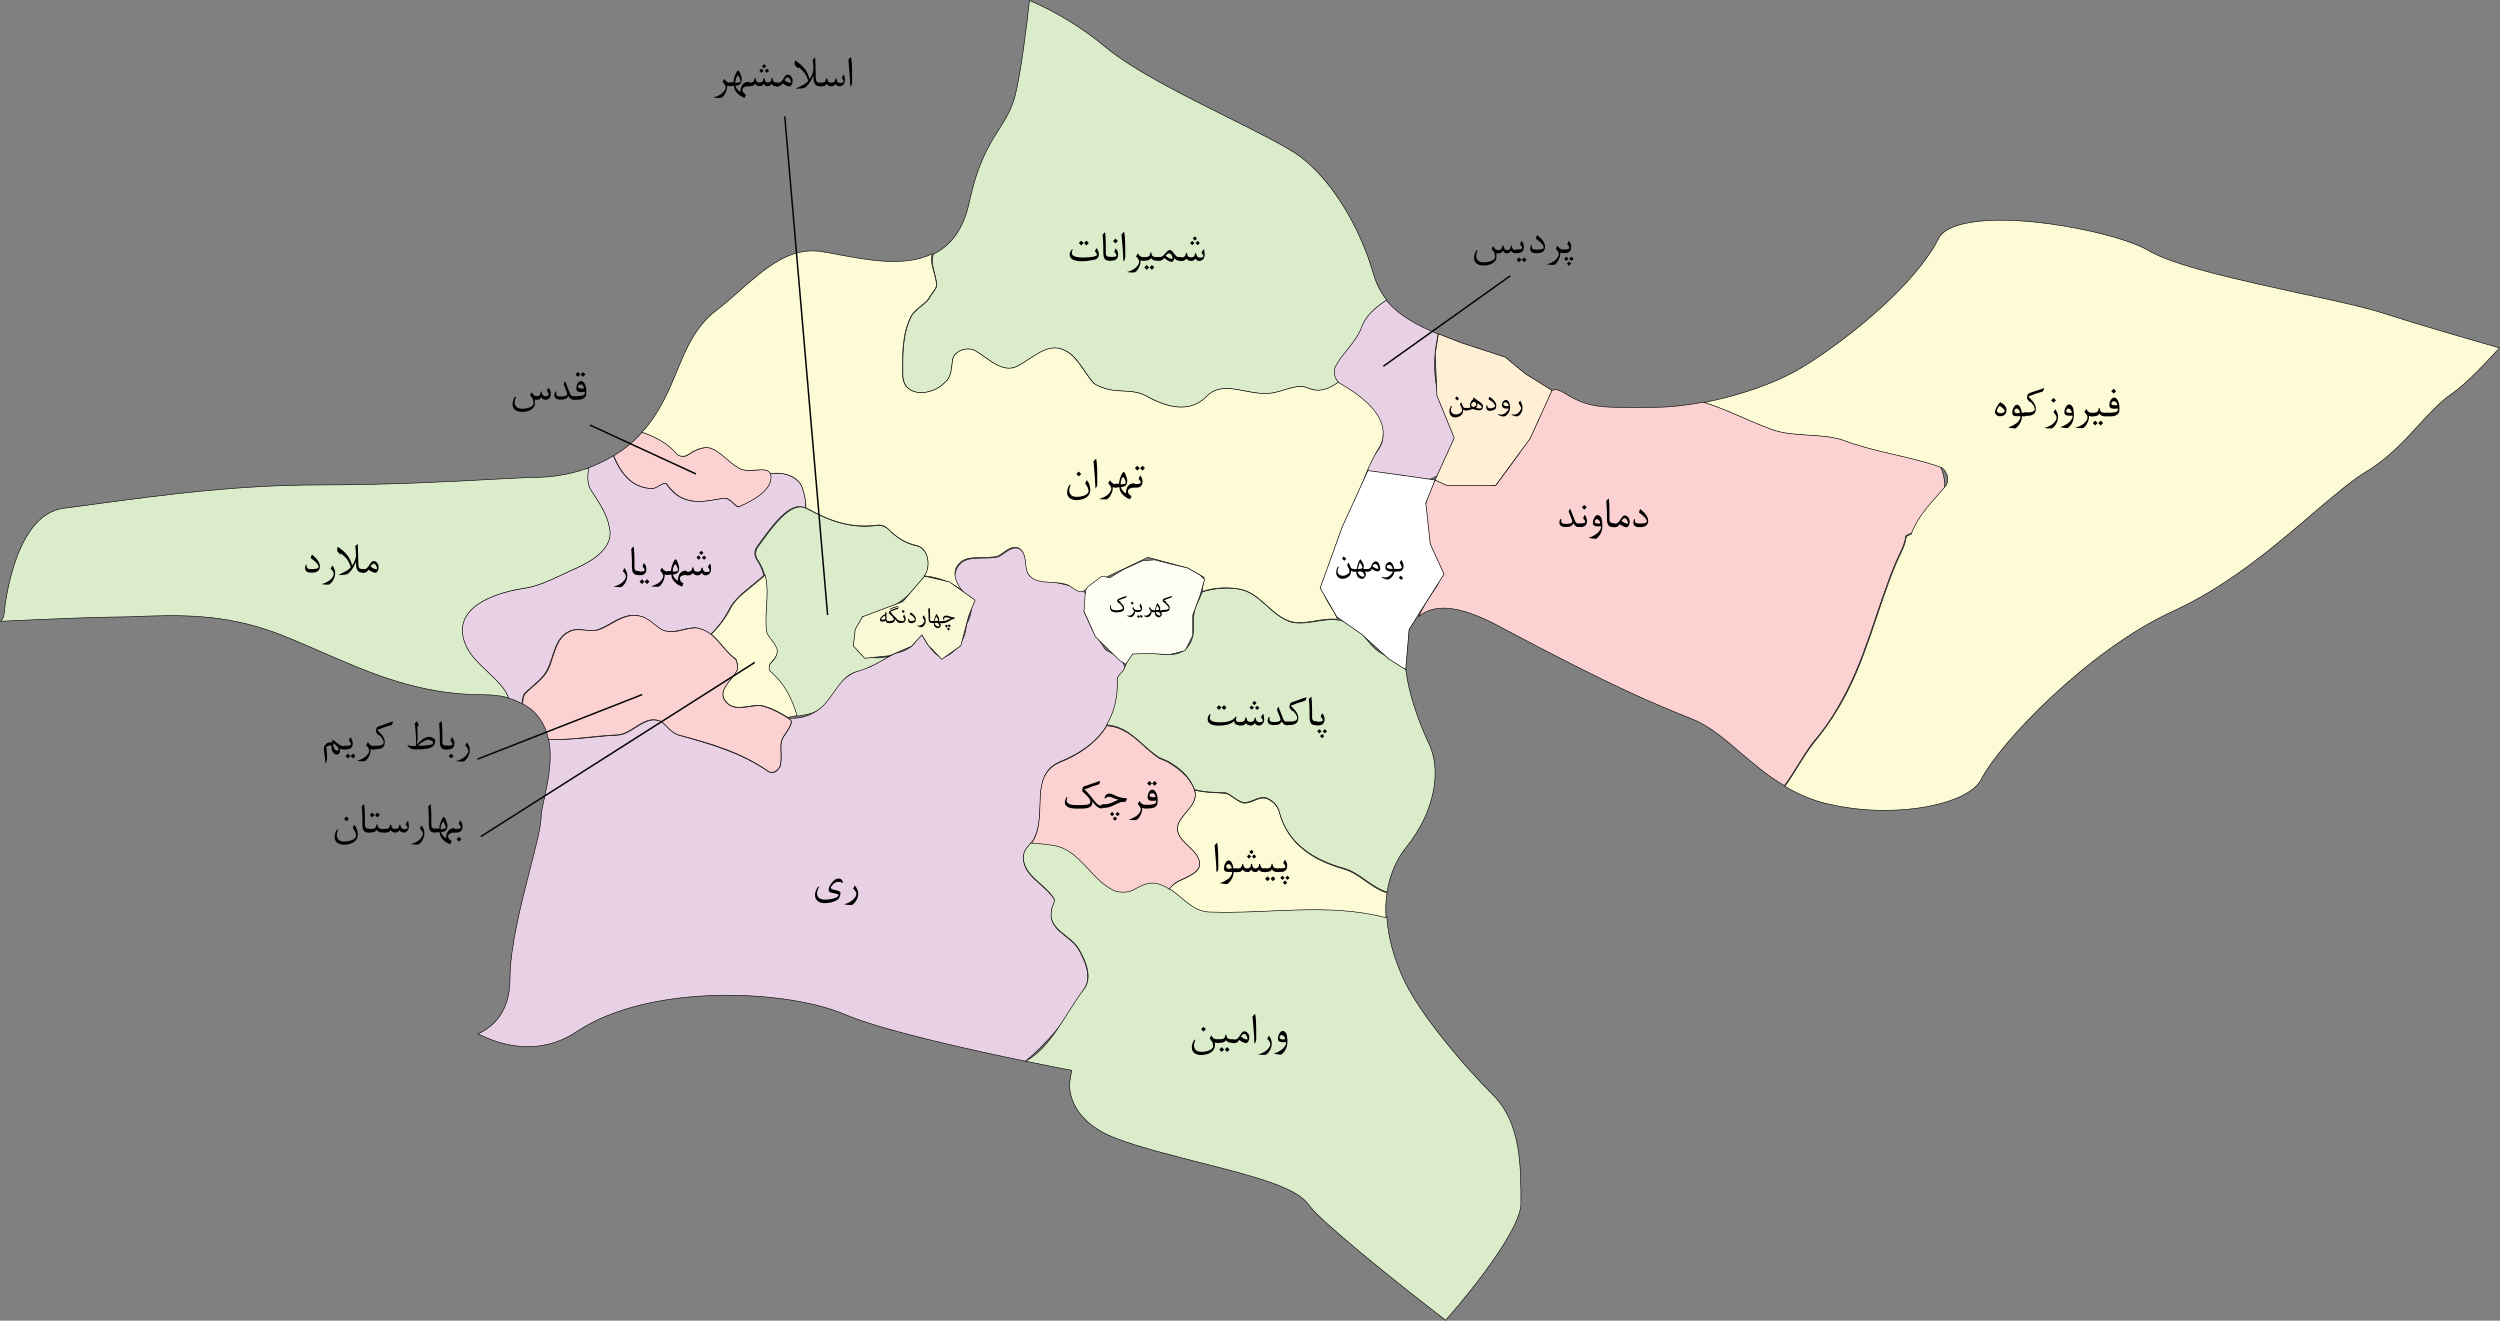 <?xml version="1.0" encoding="UTF-8"?><svg id="Layer_1" xmlns="http://www.w3.org/2000/svg" viewBox="0 0 1866.35 985.93"><rect x="0" y="0" width="1866.35" height="985.93" fill="#808080" stroke="none"/><defs><style>.cls-1{fill:#fff;}.cls-1,.cls-2,.cls-3{stroke:#000;stroke-miterlimit:10;stroke-width:.5px;}.cls-4{fill:#e8d0e5;}.cls-4,.cls-5,.cls-6,.cls-7,.cls-8,.cls-9,.cls-10{stroke-miterlimit:22.65;}.cls-4,.cls-5,.cls-6,.cls-7,.cls-8,.cls-10{stroke-width:.45px;}.cls-4,.cls-5,.cls-6,.cls-8,.cls-10{stroke:#020202;}.cls-5{fill:#fbd1d1;}.cls-6{fill:#dbeccb;}.cls-2{fill:#faf9d5;}.cls-7{fill:#d3d3d3;stroke:#030303;}.cls-8{fill:#fdfad6;}.cls-9{fill:none;stroke:#040404;stroke-width:1.13px;}.cls-3{fill:#ffefd5;}.cls-10{fill:#fffef5;}</style></defs><path id="_329" class="cls-4" d="m809.64,737.93c5.4-8.2.9-19.9-4.5-29.2-5.4-10-23.6-14.5-19.9-29.2,0-2.7,2.7-5.4,1.8-8.2-7.2-11.8-25.6-18.1-22.6-33.7.9-4.5,5.4-7.2,7.2-10.9,10.9-19.9-3.6-48.2,19.9-58.2,27.4-10.9,44.6-31,42.8-60.9-.25-4.19,5.25-4.92,5.4-8.2.27-5.83-7.69-10.92-14.35-14.28l-9.66-14.36c-2.17-4.79-4.33-9.57-6.5-14.36,1.41-3.09,3.55-8.99.95-13.49-1.97-3.39-5.68-4.34-14.15-6.31-21.81-5.09-26.3-4.19-28.3-8.2-2.7-5.4,0-15.4-7.2-19-6.3-1.8-10.9,4.5-15.4,6.3-11.8,2.7-25.4-2.7-31,9.1-4.5,9.1,2.7,19,10.9,24.7.12.85.2,1.76.22,2.7.16,5.96-1.95,10.83-3.78,14-.17,2.97-1.06,12.04-8.24,18.72-2.46,2.29-6.97,6.48-11.09,5.31-5.81-1.65-12.85-14.55-13.62-16.13-.05-.09-.17-.34-.41-.43-1.29-.47-3.83,4.26-5.71,6.66-2.13,2.72-6.08,5.86-14.09,7.33-6.31,3.38-12.63,6.77-18.94,10.15-4.67,1.03-11.35,3.15-17.84,7.98-12.44,9.27-13.16,20.34-24.91,26.72-3.78,2.05-9.7,4.16-18.6,3.6.5.2.9.7,1.4.9,3.6,1.8-.9,7.2-3.6,11.8-5.4,6.3-.9,15.4-3.6,23.8-1.8,2.7-4.5,5.4-8.2,3.6-21.1-14.5-43.7-20.8-67.3-27.4-5.4-1.8-8.2-6.3-12.7-10-3.6-1.8-8.2-1.8-11.8,0-7.2,2.7-13.6,10-21.7,10-17,.9-34,4.1-51,2.9,3.2,14.9-.5,31.9-3.2,44.4-1.1,5.2-2.3,10.4-2.3,12.7,0,7.9-3.6,21.5-8.4,40.3-6.6,25.8-14.9,58.2-14.9,81.5s-10.9,35.1-23.8,41.2c18.1,9.1,46.2,16.8,74.1-2,53.9-35.8,155.8-31.3,199.8-12.5,27.9,12,96.9,27.2,134.8,34.9,7.31-6.18,15.67-14.21,23.99-24.37,8.81-10.77,15.29-21.14,20.01-29.92Z"/><path id="_351" class="cls-6" d="m902.54,680.43c-14.5-.9-22.6-16.3-36.5-21.1-6.3-2.7-12.9,0-19,3.6-4.5,2.7-10.9,2.7-15.4.9-17.2-8.2-25.6-31-45.5-33.7-5.4-.7-10.6-1.4-15.9-1.6-2,2.7-5.2,5.2-5.9,8.8-2.7,15.4,15.4,21.7,22.6,33.7.9,2.7-1.8,5.4-1.8,8.2-3.6,14.5,14.5,19,20.2,29.2,5.4,9.1,10,20.8,4.5,29.2-14,17.9-24.5,43.9-44.2,54.6,15.4,3.2,25.6,5.2,26,5.2l8.4,1.6-1.4,8.4c-.2,1.1-3.6,28.1,35.1,42.6,17.4,6.6,40.1,12.2,62.1,17.9,44.8,11.3,72.7,19,81.5,31.9,7.5,11.1,63.9,56.6,101.9,85.8,23.8-27,56.2-69.5,56.2-87,0-28.3,0-60.2-20.6-80.9-22.9-22.9-53-58.7-65.5-83.6-4.1-8.2-12.7-27.6-14-49.8-43.8-10.9-88.7-2.1-132.8-3.9h0Z"/><path id="_350" class="cls-5" d="m879.64,657.83c7.2-3.6,19-7.2,15.4-16.3-3.6-10-19-14.5-15.4-26.3,3.6-9.1,16.3-15.4,11.8-26.3-3.6-9.1-11.8-15.4-19.9-20.2-1.8-.9-4.5-1.8-6.3-2.7-10.9-7.2-18.1-18.1-31-22.6-2.7-.9-5.4-1.4-7.9-1.6-7.5,12-19.5,21.1-34.9,27.2-23.8,10-9.1,38.3-19.9,58.2-.5.7-.9,1.4-1.4,2.3,5.2.2,10.6.7,15.9,1.6,19.9,2.7,28.3,25.6,45.5,33.7,4.5,1.8,10.9,1.8,15.4-.9,6.3-3.6,12.7-6.3,19-3.6,2.5.9,5,2,7.2,3.6,2-3.4,4.7-5,6.5-6.1h0Z"/><path id="_453" class="cls-8" d="m955.24,606.83c-.9-4.5-4.5-8.2-8.2-10-6.3-3.6-12.7,3.6-19,2.7-5.4-1.8-9.1-6.3-12.9-7.2-7.9-.7-16.1-.5-23.3-2.5,3.4,10.2-8.6,16.5-12.2,25.4-3.6,11.8,11.8,16.3,15.4,26.5,3.6,9.1-8.2,12.7-15.4,16.3-1.8,1.1-4.5,2.7-6.6,5.4,9.7,6.3,17.4,16.8,29.2,17.4,44.2,1.8,89-7.2,132.5,4.3-.5-6.1-.2-12.5.7-18.6-12.2-3.6-20.2-14.3-32.2-17.7-22.6-6.4-41.6-18.4-48-42h0Z"/><path id="_349" class="cls-6" d="m1066.54,554.73c-.2-.5-15.2-31-17.4-58.7-5.9-2.9-12.7-4.8-18.3-8.6-10.9-6.3-14.5-20.8-28.3-23.8-12.7-3.6-25.6,3.6-38.3.9-15.4-4.5-22.9-21.7-39.2-24.7-9.5-1.6-18.6-.5-27.4,2-1.6,4.3-4.1,8.6-5.4,12.5-2.7,8.2.9,17.2-3.6,25.6-8.2,15.4-26.5,5.4-41,7.2-3.6.9-6.3,6.3-8.2,11.8-.9,2.7-5.4,5.4-5.4,8.2.7,13.1-2.3,24.5-7.9,34,2.7.2,5.2.7,7.9,1.6,12.7,4.5,19.9,15.4,31,22.6,1.8.9,4.5,1.8,6.3,2.7,8.2,4.5,16.3,10.9,19.9,20.2.2.2.2.7.5,1.1,7.2,2.3,15.4,2,23.3,2.5,3.6.9,7.2,5.4,12.9,7.2,6.3.9,12.7-6.3,19-2.7,3.6,1.8,7.2,5.4,8.2,10,6.3,23.6,25.6,35.6,48.2,41.9,12,3.4,19.9,14,32.2,17.7,1.8-11.6,6.1-23.3,14.5-33.7,20.3-25.2,26.9-56.4,16.5-77.5h0Z"/><path id="PATH_8" class="cls-7" d="m1049.04,496.03c0-1.4-.2-2.7-.2-4.1-.7,1.1-1.6,2-2.3,2.9.7.6,1.6.8,2.5,1.2Z"/><path id="_7" class="cls-4" d="m1067.38,357.75c12.48-3.74,16.28-17.12,16.96-19.53,2.12-7.46,2.83-14.56-.9-20.8-13.4-22.4-14.9-45.5-9.7-67.9-15.6-6.6-29.4-13.8-39-25.6-8.4,5.7-15.9,12.2-18.8,20.6-4.5,10.9-13.6,18.1-19,28.3-1.8,2.7-1.8,7.2,0,10,11.89,18.49,33.61,24.99,35.42,41.33,1.37,12.4-14.55,20.29-11.22,27.17,2.81,5.79,16.4,4.98,26.6,3.6,1.9,1.11,10.18,5.66,19.64,2.83Z"/><path id="_335" class="cls-6" d="m699.34,212.53c0,2.7-2.7,5.4-4.5,8.2-2.7,6.3-10.9,9.1-14.5,15.4-7.2,14.5-6.3,30.1-6.3,44.6.9,16.3,21.7,15.4,31.7,4.5,4.5-3.6,4.5-10,5.4-16.3.9-7.2,11.8-10.9,18.1-6.3,9.1,5.4,19,16.3,30.1,10.9,10.9-5.4,22-17.2,33.7-12.7,10.9,3.6,15.4,16.3,23.8,25.6,2.7,1.8,5.4,2.7,8.2,3.6,10,3.6,22,0,31.9,6.3,11.8,6.3,30.1,13.6,43.7,0,13.6-14.5,33.7,1.8,52.8-3.6,7.2-1.8,16.3-6.3,23.8-2.7,8.6,3.4,15.4.2,22-4.5-.7-.9-1.4-1.8-1.8-2.7-1.8-2.7-1.8-7.2,0-10,5.4-10,14.7-17.2,19-28.3,2.7-8.4,10.4-15.2,18.8-20.6-4.3-5.2-7.5-11.6-9.7-18.8-10.4-36.5-31.9-71.1-55-88.3-9.1-6.8-29.9-17.2-52.1-28.3-33.7-16.8-72-35.8-93.3-53.5-17.9-14.9-37.8-26.7-56.6-34.7-2,18.3-6.3,53.5-10.6,70.7-2.7,10.4-7.2,17.9-12.2,25.6-7.5,11.8-15.9,25.1-22.4,55.5-4.5,20.2-14.3,31.5-26.5,37.6-2.5,7.6,1.8,14.6,2.5,22.8h0Z"/><path id="_221" class="cls-5" d="m487.34,364.73c3.6,0,9.1-6.3,10.9-2.7,11.8,16.3,26.5,12.7,41.9,10,5.4-.9,9.1,7.2,11.8,6.3,10.9-4.5,25.6-12.7,23.8-23.8-1.8-8.2-16.3,0-24.5-5.4-7.2-4.5-12.9-11.8-20.2-14.5-6.3-1.8-12.7,1.8-18.1,5.4-1.8.9-5.4.9-7.2-.9-7-8.6-16.5-13.1-26.3-16.5-6.6,7.5-13.8,13.1-21.3,17.7,5.6,13.3,14,24.4,29.2,24.4h0Z"/><path id="_326" class="cls-6" d="m638.44,475.73c1.8-5.1,3.6-10.2,5.4-15.3,2.91-.38,5.95-.98,9.1-1.9,19.51-5.68,31.55-19.94,37.4-28.3,4.5-6.3,3.6-19.9-5.4-22.6-9.1-1.8-15.4-6.3-22-12.7-1.8-1.8-4.5-2.7-7.2-2.7-19.9,2.7-35.6-2.7-53.7-12.7-11.8-6.3-26.5,15.4-36.5,29.2-1.8,2.7-1.8,6.3,0,9.1,11.8,17.2,4.5,34.7,6.3,52.8,0,4.5,5.4,8.2,7.2,12.7,2.7,4.5-.9,9.1-4.5,12.7-.9,1.8-.9,4.5,0,5.4,11.1,9.5,16.1,20.4,20.2,33.3,3.9-.7,7.7-1.1,11.8-2.5,14.5-5.4,18.1-27.4,33.7-31,8.6-2.5,16.5-6.8,24-11.6-11.01,3.47-21.09.7-24.59-5.55-.69-1.24-1.88-3.96-1.21-8.35Z"/><path id="_338" class="cls-4" d="m599.24,364.73c-2.7-8.8-14-12.7-24-11.1.2.2.2.7.2.9,1.8,10.9-12.7,19-23.8,23.8-2.7.9-6.3-7.2-11.8-6.3-15.4,2.7-30.1,6.3-41.9-10-1.8-3.6-7.2,2.7-10.9,2.7-14.9,0-23.6-11.1-29.2-24.5-6.3,3.9-12.7,6.8-18.8,9.1-.7,5.9-1.6,12,2.7,17.9,5.4,8.2,10.9,16.3,12.7,25.6,4.5,15.4-11.8,25.6-23.8,31-12.7,5.4-26.3,13.6-40.1,15.4-22.6,3.6-53.7,14.5-43.7,41,5.9,16.1,27.4,26.3,32.6,41,3.6.9,7,2.3,10.2,4.1.2-2.7.5-5.7,1.8-7.5,6.3-6.3,13.8-10.9,17.2-18.1,5.4-10.9,5.4-24.7,18.1-29.2,6.3-1.8,14.5,1.8,20.8-.9,9.1-3.6,17.2-11.8,28.3-10,8.2.9,12.9,8.2,19,10.9,10,3.6,19.9-4.5,28.3-.9,2.7.9,5,2.3,7.2,4.1,5.7-5.4,10.6-12,14.5-19.7,1.8-3.6,5.4-7.2,9.1-10.9,5.2-4.3,10.9-8.8,16.3-13.6-1.1-4.1-2.7-7.9-5.4-12-1.8-2.7-1.8-6.3,0-9.1,10-13.6,24.5-35.3,36.2-29.2.7-4.8,0-9.5-1.8-14.5h0Z"/><path id="_586" class="cls-8" d="m545.54,453.93c-4.1,7.7-8.8,14-14.5,19.5,6.3,5.2,10.6,13.1,18.3,18.6.9,1.8,1.8,5.4.9,8.2-4.5,8.2-15.4,15.4-8.2,23.6,7.2,9.1,20.8,0,29.2,3.6,5.9,1.6,11.8,5,17,8.2,2.3-.7,4.5-.9,6.8-1.4-3.9-12.9-9.1-23.8-20.2-33.3-.9-.9-.9-3.6,0-5.4,3.6-3.6,7.2-8.2,4.5-12.7-1.8-4.5-7.2-8.2-7.2-12.7-1.4-14,2.5-27.4-.9-40.8-5.4,4.8-11.1,9.3-16.3,13.6-4,3.5-7.6,7.2-9.4,11h0Z"/><path id="PATH_15" class="cls-8" d="m999.04,285.43c-6.6,4.5-13.4,7.9-22,4.5-7.2-3.6-16.3.9-23.8,2.7-19,5.4-39.2-10.9-52.8,3.6-13.6,13.6-31.9,6.3-43.7,0-10-6.3-21.7-2.7-31.9-6.3-2.7-.9-5.4-1.8-8.2-3.6-8.2-9.1-12.7-21.7-23.8-25.6-11.8-4.5-22.6,7.2-33.5,12.7-10.9,5.4-21.1-5.4-30.1-10.9-6.3-4.5-17.2-.9-18.1,6.3-.9,6.3-.9,12.7-5.4,16.3-10,10.9-31,11.8-31.9-4.5,0-14.5-.9-30.1,6.3-44.6,3.6-6.3,11.8-9.1,14.5-15.4,1.8-2.7,4.5-5.4,4.5-8.2-.7-8.2-5.2-15.2-3.2-22.9-20.6,10-48.5,4.5-69.3.7-4.3-.9-8.6-1.6-12.7-2.3-24-4.1-42.4,12-63.4,30.6-5.4,4.8-10.9,9.5-16.8,14-14.7,11.8-21.5,27.6-28.3,44.4-5.7,13.8-11.8,28.1-22.4,41.4-1.1,1.6-2.5,2.9-3.9,4.3,9.7,3.4,19,7.9,26.3,16.5,1.8,1.8,5.4,1.8,7.2.9,5.4-3.6,11.8-7.2,18.1-5.4,7.2,2.7,12.7,10,20.2,14.5,7.9,5.2,21.5-2,24.2,4.5,10-1.6,21.3,2,24,11.1,1.8,5,2.5,10,2.5,14.5h.2c18.1,10,33.7,15.4,53.7,12.7,2.7,0,5.4.9,7.2,2.7,6.3,6.3,12.9,10.9,22,12.7,9.1,2.7,10,16.3,5.4,22.6,3.92.31,9.56,1.21,15.84,3.84,5.5,2.3,9.67,5.16,12.52,7.47-.81-.94-7.82-9.29-4.86-16.9.28-.72,1.06-2.69,3.5-4.71,6.57-5.43,17.58-2.07,27.5-4.39,4.5-1.8,9.1-8.2,15.4-6.3,7.2,3.6,4.5,13.6,7.2,19,5.4,9.1,18.1,5.4,28.3,8.2,4.5.9,9.1,8.2,14.5,4.5,4.5-2.7,9.1-7.2,14.5-9.1,10.84-5.16,21.68-10.33,32.51-15.49,9.83,2.66,19.66,5.32,29.49,7.99l12.39,6.99c-.5,3.54-.99,7.07-1.49,10.61,6.36-2.29,16.24-3.85,27.4-2,16.3,2.7,23.6,19.9,39.2,24.5,11.3,2.5,22.6-3.2,34.2-1.8,0-.7-.2-1.4-.5-1.8-3.6-9.1-14.5-17.2-7.2-28.3,2.7-3.6,6.3-8.2,8.2-11.8,12.7-28.3,13.6-59.1,31-86.5,2.03-3.2,2.73-6.13,2.84-10.13.47-16.5-18.88-30.14-33.54-38.37Z"/><path id="_324" class="cls-5" d="m1448.54,348.13c-23.8-8.2-49.1-10.9-72.9-19.9-17.2-5.4-37.4-1.8-53.7-8.2-17.2-6.3-32.6-14.5-49.6-19.9-13.4,2.5-25.8,3.9-35.8,3.9-4.1,0-8.2.2-12,.2-19.68,0-29.52-.02-38.45-2.45-16.64-4.54-20.58-13-27.45-10.35-6.58,2.54-8.98,12.63-9.9,21.81-4.87,8.42-9.74,16.84-14.6,25.25-5.86,7.98-11.73,15.96-17.59,23.93-15.07-1.37-30.13-2.73-45.2-4.1-2.94,4.99-6.68,12.91-7.93,23.19-2.63,21.62,7.67,38.01,11.03,42.91.9,5.4,0,10.9-2.7,14.5-5,7-9.3,13.8-12.5,21.3,12-10.2,31.5-7.9,59.6,7.2,86.7,46.2,116,58,144.3,69.3,12.5,5,23.8,14.5,35.6,24.7,10,8.4,20.6,17.7,33.3,25.1,7.7-10,13.8-22.4,21.7-32.6,6.3-7.2,12.9-16.3,18.1-25.6,20.8-34.7,28.3-72.7,43.7-109.2,2.7-6.3,6.3-11.8,7.2-19,.9-.9,3.6-1.8,3.6-1.8,1.57-.82,25.04-13.59,25.4-35.6.09-5.66-1.37-10.62-3.2-14.6Z"/><path id="_323" class="cls-8" d="m1779.74,234.03c-12.7-4.3-36.5-9.5-62.1-14.9-44.2-9.7-94.7-20.6-113.9-32.2-21.1-12.7-103.1-30.1-141.1-19-5.4,1.6-12.5,4.5-15.2,9.7-18.3,36.7-72.3,78.6-101.9,96.5-20.6,12.5-48.5,21.5-73.2,26.3,17,5.4,32.4,13.6,49.6,19.9,16.3,6.3,36.5,2.7,53.7,8.2,23.8,9.1,49.1,11.8,72.9,20.2,3.6.9,8.2,9.1,3.6,14.5-9.1,10.9-19.9,20.8-25.4,35.6,0,0-2.7.9-3.6,1.8-.9,7.2-4.5,12.7-7.2,19-15.4,36.5-22.9,74.7-43.7,109.2-5.4,9.1-11.8,18.1-18.1,25.6-8.2,10.4-14.3,22.6-21.7,32.6,10,5.9,21.1,10.9,34.2,13.6,51.2,11.3,103.3-.9,112.3-18.6,13.6-27,80-96.9,143.6-125.9,40.3-18.3,76.1-48.7,104.6-73.2,15.4-13.1,28.8-24.5,39.6-31,15.9-9.5,28.3-22.9,39.2-34.9,8.4-9.1,16.1-17.4,24.2-22.9,10.4-7,26-23.6,35.8-34.4-21-6-61.1-17.6-86.2-25.7h0Z"/><path id="_337" class="cls-5" d="m459.94,548.63c8.2,0,14.7-7.2,22-10,3.6-1.8,8.2-1.8,11.8,0,4.5,3.6,7.2,8.2,12.7,10,23.8,6.3,46.4,12.7,67.5,27.4,3.6,1.8,6.3-.9,8.2-3.6,2.7-8.2-1.8-17.2,3.6-23.8,2.7-4.5,7.2-10,3.6-11.8-5.4-3.6-11.8-7.2-18.1-9.1-8.2-3.6-21.7,5.4-29.2-3.6-7.2-8.2,3.6-15.4,8.2-23.6.9-2.7,0-6.3-.9-8.2-10-7.2-14.5-19-25.6-22.6-8.2-3.6-18.1,4.5-28.3.9-6.3-2.7-10.9-10-19-10.9-10.9-1.8-19,6.3-28.3,10-6.3,2.7-14.5-.9-20.8.9-12.9,4.5-12.9,18.1-18.1,29.2-3.6,7.2-10.9,11.8-17.2,18.1-1.6,2-1.6,4.8-1.8,7.5,4.5,2.5,8.4,5.4,11.3,9.3,4.1,5,6.6,10.9,7.9,17.2,16.5.8,33.5-2.6,50.5-3.3h0Z"/><path id="_226" class="cls-6" d="m347.14,480.23c-10-26.5,21.1-37.4,43.7-41,13.8-1.8,27.4-10,40.1-15.4,11.8-5.4,28.3-15.4,23.8-31-1.8-9.1-7.2-17.2-12.7-25.6-4.3-5.9-3.2-12-2.7-17.9-16.8,6.1-31.9,7-38.3,7-5.4,0-17,.7-31.5,1.4-31.9,1.8-80,4.3-131.1,4.3-61.6,0-118.2,7.7-163.8,13.8-9.5,1.4-18.6,2.5-27,3.6-38.3,4.8-44.6,78.4-44.6,79-.2,2-1.1,3.9-2.5,5.4,33.5-1.6,71.6-3.2,86.7-3.2,5.4,0,11.1-.2,17.2-.5,27.9-.9,62.5-2.3,101.9,12.5,11.3,4.3,22.4,9.1,34.2,14.3,35.8,15.6,72.7,31.7,119.6,31.7,7.2,0,13.8.7,19.5,2.3-5.1-14.4-26.6-24.6-32.5-40.7h0Z"/><line id="LINE_20" class="cls-9" x1="617.84" y1="459.13" x2="585.84" y2="86.83"/><line id="LINE_21" class="cls-9" x1="479.44" y1="518.53" x2="356.44" y2="566.73"/><line id="LINE_22" class="cls-9" x1="563.44" y1="494.53" x2="358.94" y2="624.53"/><line id="LINE_23" class="cls-9" x1="1127.44" y1="205.93" x2="1032.74" y2="273.43"/><line id="LINE_24" class="cls-9" x1="519.54" y1="353.83" x2="440.44" y2="317.33"/><g id="G_25"><path id="PATH_26" d="m545.54,64.33h-.9c-.9,0-1.4-.2-1.8-.5v.7c0,2-.7,4.1-2,6.1-1.1,1.8-2.3,2.5-2.9,2.5-1.8,0-3.2,0-4.5-.2-.5,0-.7-.2-.7-.2,0,0,.2-.2.7-.2,1.8-.5,3.6-1.4,5.4-2.7,1.8-1.6,2.9-3.2,2.9-4.8,0-.9-.7-2.3-2.3-3.9l1.1-2c0-.2.2-.2.2-.2l.2.2c.7.9,1.1,1.6,1.6,1.8.7.5,1.6.9,2.5.9h.7v2.5h-.2Z"/><path id="PATH_27" d="m559.64,64.33h-1.1c-.9,0-1.8.2-2.5.5-1.1.5-1.8,1.1-1.8,2.3,0,1.4.9,2.5,2.7,3.6l-1.1,2.3c-2-.7-3.9-1.8-5.2-3.2-1.8-1.6-2.7-3.6-2.7-5.7h-3.2v-2.7h2.9c0-1.8.5-3.6,1.4-5.9.9-2,1.6-2.9,2-2.9.5,0,1.1.9,1.8,2.9.7,1.8.9,2.9.9,3.6,0,3.2-1.6,4.8-4.8,4.8.2.9.7,1.8,1.4,2.7.7.9,1.6,1.6,2.5,2v-.9c0-1.6.5-2.9,1.1-4.1,1.1-1.6,2.5-2.5,4.5-2.5h.9v3.2h.3,0Zm-6.8-3.6c0-.5-.2-1.4-.7-2.5-.5-1.4-.9-1.8-1.4-1.8-.2,0-.7.5-1.1,1.6s-.7,2.5-.7,3.9c2.5-.3,3.9-.5,3.9-1.2Z"/><path id="PATH_28" d="m580.44,64.33h-1.4c-1.6,0-2.5-.7-3.2-1.8-.5,1.4-1.6,1.8-2.9,1.8s-2.3-.7-2.9-1.8c-.7,1.4-1.6,1.8-2.9,1.8-1.6,0-2.7-.7-3.4-1.8-.9,1.4-2,1.8-3.6,1.8h-1.6v-2.7h1.8c1.6,0,2.7-.9,2.9-2.7,0-.5.2-.7.5-.7s.2.2.5.7c.2,1.8,1.1,2.7,2.9,2.7,1.6,0,2.7-.9,2.7-2.7,0-.5.2-.7.5-.7s.5.2.5.7c.2,1.8,1.1,2.7,2.3,2.7,1.6,0,2.7-.9,2.7-2.7,0-.5.2-.7.5-.7s.5.2.5.7c.2,1.8,1.1,2.7,2.7,2.7h1.4v2.7h-.5Zm-10.4-11.5l-1.6,1.6-1.6-1.6,1.6-1.6,1.6,1.6Zm2-3.4l-1.6,1.6-1.6-1.6,1.6-1.6,1.6,1.6Zm2.1,3.4l-1.6,1.6-1.6-1.6,1.6-1.6,1.6,1.6Z"/><path id="PATH_29" d="m591.74,59.83c0,1.1,0,2-.5,2.9-.5,1.1-1.1,1.8-1.8,1.8-1.1,0-2.9-.7-5.2-2.3-.7.9-1.1,1.4-1.4,1.6-.7.5-1.4.7-2.3.7h-1.1v-2.7h1.6c.9,0,1.8-.5,2.7-1.6.5-.5,1.1-1.6,2-2.9.7-1.1,1.6-1.6,2.3-1.6,1.1,0,2,.5,2.7,1.6.6.7,1,1.6,1,2.5Zm-1.3,1.6c0-.7-.2-1.4-.7-2.3s-1.1-1.4-1.8-1.4-1.4.7-2.3,2c.5.5,1.1.9,2,1.4s1.8.7,2.3.7c.2.3.5.1.5-.4Z"/><path id="PATH_30" d="m613.04,64.33h-1.4c-2.7,0-4.3-2-4.3-6.1v-2c-1.8,4.3-3.9,7.5-6.6,9.3-1.6.5-3.6.7-5.9.7h-.7s.7-.5,2-1.1c.9-.5,1.8-.9,2.7-1.4,1.6-.7,3.2-1.8,4.5-3.4-.7-2.3-1.6-4.3-2.9-6.1-.9-1.1-2.3-2.5-4.3-4.1l-.2.9c-.7-.5-1.1-.9-1.6-1.4-.7-.7-1.1-1.1-1.1-1.6s0-1.1.2-2.3c0-.2,0-.5.2-.5s.2,0,.5.2c2.9,2,5.2,4.1,6.6,5.9,1.8,2.3,2.9,4.8,3.6,7.7.9-1.1,1.6-2.3,2-3.6.7-1.6.9-2.9.9-4.1,0-2-.2-4.3-.5-6.8l1.8-1.6c.2,1.1.2,6.3.5,15.6,0,2,.9,3.2,2.7,3.2h1.1l.2,2.6h0Z"/><path id="PATH_31" d="m630.74,59.43c0,1.4-.2,2.5-.9,3.4s-1.8,1.6-2.9,1.6c-1.6,0-2.5-.7-3.2-1.8-.9,1.4-1.8,1.8-3.2,1.8-1.6,0-2.7-.7-3.4-1.8-.9,1.4-2,1.8-3.6,1.8h-1.6v-2.7h1.8c1.6,0,2.7-.9,2.9-2.7,0-.5.2-.7.5-.7s.2.2.5.7c.2,1.8,1.1,2.7,2.9,2.7.9,0,1.8-.2,2.3-.7.2-.5.5-.9.7-1.8,0-.5.2-.7.5-.7s.2.2.5.7c.2,1.8,1.1,2.7,2.7,2.7,1.8,0,2.5-.5,2.5-1.1,0-.7-.5-1.6-1.4-2.5l1.1-2c.2-.2.2-.5.5-.5s.2.2.5.5c0,1,.3,2.2.3,3.1h0Z"/><path id="PATH_32" d="m636.14,61.43c0,.9-.2,1.8-.7,2.5-.2.5-.5.7-.5.7,0,0-.2-.2-.2-.9,0-2.7-.5-9.1-1.4-19.3l1.8-1.8.2-.2v.5c.8,3.1.8,9.2.8,18.5h0Z"/></g><g id="G_33"><path id="PATH_34" d="m411.24,293.63c0,3.2-1.4,4.8-4.1,4.8-1.6,0-2.5-.7-2.9-2-.7,1.4-1.8,2-3.2,2-.5,0-1.1,0-1.6-.2,0,1.4-.2,2.7-.2,4.3-.7,1.6-1.8,2.9-3.9,3.9-1.8.7-3.6,1.1-5.7,1.1s-3.6-.5-5-1.4c-1.4-1.1-2-2.5-2-4.5,0-1.1.2-2,.7-3.4.5-.9.7-1.6,1.1-2,.2-.2.5-.2.5-.2.13,0,.2.07.2.2v.5c-.7,1.4-.9,2.7-.9,3.9s.5,2,1.1,2.9c.9,1.1,2.5,1.6,4.5,1.6,2.3,0,4.3-.5,5.9-1.1,1.4-.7,2.3-1.4,2.5-2.3.2-.2.2-.7,0-1.6,0-.7-.2-1.4-.2-1.6-.2-.7-.9-1.8-2.3-3.4l.9-1.8c.2-.2.2-.5.2-.5,0,0,.2,0,.2.2.7.9,1.1,1.6,1.4,1.8.7.7,1.4.9,2.3.9s1.8-.2,2.3-.9c.2-.5.5-.9.7-2,0-.5.2-.7.5-.7.2,0,.2.2.2.7.2,1.1.5,1.8.9,2.3.5.5,1.4.7,2.5.7.5,0,.9-.2,1.1-.5.5-.2.7-.7.7-1.1,0-.7-.5-1.4-1.4-2.5l1.1-2,.2-.2.2.2c1,1.4,1.5,2.5,1.5,3.9h0Z"/><path id="PATH_35" d="m428.94,298.33h-.9c-.9,0-1.6-.2-2.3-.9-.5-.5-.9-.9-1.4-1.8-.5.9-1.1,1.6-1.8,2-.9.5-2,.7-3.9.7-3.2,0-4.8-1.1-4.8-3.4,0-.7.2-1.6.7-2.3.2-.2.2-.5.5-.5.2,0,.2.2.2.5v1.4c0,1.4,1.1,2,3.4,2,3.2,0,4.8-.7,4.8-1.8,0-.7-.9-3.2-2.7-7.5l.9-1.8c.2-.2.2-.5.2-.5,0,0,.2.2.2.5.7,1.8,1.8,4.5,3.2,8.2.7,1.8,1.6,2.7,2.9,2.7h.7l.1,2.5h0Z"/><path id="PATH_36" d="m437.74,292.03c0,2-.2,3.4-.7,4.1-1.1,1.6-2.9,2.3-5.9,2.3h-3.2v-2.7h2.3c3.9,0,5.9-.7,6.3-1.8.2-.5,0-.9-.2-1.4-.9.2-1.8.2-2.9.2-2,0-3.2-.9-3.2-2.7,0-1.1.2-2.5.9-3.6.7-1.4,1.6-2,2.7-2,.9,0,1.8.7,2.5,1.8.9,1.7,1.4,3.5,1.4,5.8h0Zm-4.5-12.5l-1.8,1.8-1.8-1.8,1.8-1.8,1.8,1.8Zm2.7,10.4c0-.7-.2-1.4-.7-2-.5-.7-1.1-.9-1.8-.9-.5,0-.9.2-1.4.5-.5.2-.5.7-.5,1.1,0,.9.7,1.4,2.3,1.4.5.2,1.4.2,2.1-.1Zm1.1-10.4l-1.8,1.8-1.8-1.8,1.8-1.8,1.8,1.8Z"/></g><g id="G_37"><path id="PATH_38" d="m238.84,422.73c0,3.2-2,4.8-6.3,4.8-1.6,0-2.7-.2-3.4-.7-.9-.5-1.4-1.6-1.4-2.9,0-.7.2-1.4.5-2,.2-.2.2-.5.5-.5.2,0,.2.2.2.7v.7c0,.9.5,1.6,1.4,1.8.5.2,1.4.2,2.5.2,3.4,0,5-.5,5-1.6,0-1.6-2-3.9-5.9-6.6l.7-2.3c0-.2.2-.2.2-.2,0,0,.2,0,.5.2,3.5,2.9,5.5,5.9,5.5,8.4Z"/><path id="PATH_39" d="m250.24,427.63c0,2.3-.7,4.3-2,6.3-1.1,1.6-2.3,2.5-2.9,2.5-1.8,0-3.2,0-4.5-.2-.5,0-.7-.2-.7-.2,0,0,.2-.2.7-.2,1.8-.5,3.6-1.4,5.4-2.7,1.8-1.6,2.9-3.2,2.9-4.8,0-.9-.7-2.3-2.3-3.9l1.1-2c0-.2.2-.2.2-.2l.2.2c.5.7,1.1,1.6,1.4,2.7.2.7.5,1.6.5,2.5h0Z"/><path id="PATH_40" d="m271.54,427.43h-1.4c-2.7,0-4.3-2-4.3-6.1v-2c-1.8,4.3-3.9,7.5-6.6,9.3-1.6.5-3.6.7-5.9.7h-.7s.7-.5,2-1.1c.9-.5,1.8-.9,2.7-1.4,1.6-.7,3.2-1.8,4.5-3.4-.7-2.3-1.6-4.3-2.9-6.1-.9-1.1-2.3-2.5-4.3-4.1l-.2.9c-.7-.5-1.1-.9-1.6-1.4-.7-.7-1.1-1.1-1.1-1.6s0-1.1.2-2.3c0-.2,0-.5.2-.5s.2,0,.5.2c2.9,2,5.2,4.1,6.6,5.9,1.8,2.3,2.9,4.8,3.6,7.7.9-1.1,1.6-2.3,2-3.6.7-1.6.9-2.9.9-4.1,0-2-.2-4.3-.5-6.8l1.8-1.6c.2,1.1.2,6.3.5,15.6,0,2,.9,3.2,2.7,3.2h1.1l.2,2.6h0Z"/><path id="PATH_41" d="m282.64,422.93c0,1.1,0,2-.5,2.9-.5,1.1-1.1,1.8-1.8,1.8-1.1,0-2.9-.7-5.2-2.3-.7.9-1.1,1.4-1.4,1.6-.7.5-1.4.7-2.3.7h-1.1v-2.7h1.6c.9,0,1.8-.5,2.7-1.6.5-.5,1.1-1.6,2-2.9.7-1.1,1.6-1.6,2.3-1.6,1.1,0,2,.5,2.7,1.6.7.9,1,1.6,1,2.5h0Zm-1.2,1.6c0-.7-.2-1.4-.7-2.3s-1.1-1.4-1.8-1.4-1.4.7-2.3,2c.5.5,1.1.9,2,1.4s1.8.7,2.3.7c.3.3.5,0,.5-.4h0Z"/></g><g id="G_42"><path id="PATH_43" d="m468.34,429.53c0,2.3-.7,4.3-2,6.3-1.1,1.6-2.3,2.5-2.9,2.5-1.8,0-3.2,0-4.5-.2-.5,0-.7-.2-.7-.2,0,0,.2-.2.7-.2,1.8-.5,3.6-1.4,5.4-2.7,1.8-1.6,2.9-3.2,2.9-4.8,0-.9-.7-2.3-2.3-3.9l1.1-2c0-.2.2-.2.2-.2l.2.2c.5.7,1.1,1.6,1.4,2.7.3.9.5,1.8.5,2.5h0Z"/><path id="PATH_44" d="m477.34,429.23h-1.5c-1.6,0-2.9-.7-3.4-2-.5-.9-.7-2.5-.7-4.3v-4.3c0-2-.2-5-.5-8.8l1.4-1.6c.2-.2.5-.2.5,0,.2,2,.5,5,.5,8.8v6.6c0,1.8.9,2.7,2.7,2.7h1.1v2.9h-.1Z"/><path id="PATH_45" d="m482.54,424.93c0,2.9-1.6,4.5-4.5,4.5h-1.8v-2.7h1.6c2.3,0,3.4-.5,3.4-1.1,0-.7-.5-1.6-1.6-2.7l.9-2.3c0-.2.2-.2.2-.2l.5.5c.9,1.1,1.3,2.4,1.3,4h0Zm-1.5,9.3l-1.8,1.8-1.8-1.8,1.8-1.8,1.8,1.8Zm3.8,0l-1.8,1.8-1.8-1.8,1.8-1.8,1.8,1.8Z"/><path id="PATH_46" d="m498.94,429.23h-.9c-.9,0-1.4-.2-1.8-.5v.7c0,2-.7,4.1-2,6.1-1.1,1.8-2.3,2.5-2.9,2.5-1.8,0-3.2,0-4.5-.2-.5,0-.7-.2-.7-.2,0,0,.2-.2.7-.2,1.8-.5,3.6-1.4,5.4-2.7,1.8-1.6,2.9-3.2,2.9-4.8,0-.9-.7-2.3-2.3-3.9l1.1-2c0-.2.2-.2.2-.2l.2.2c.7.9,1.1,1.6,1.6,1.8.7.5,1.6.9,2.5.9h.7v2.5h-.2Z"/><path id="PATH_47" d="m512.94,429.23h-1.1c-.9,0-1.8.2-2.5.5-1.1.5-1.8,1.1-1.8,2.3,0,1.4.9,2.5,2.7,3.6l-1.1,2.3c-2-.7-3.9-1.8-5.2-3.2-1.8-1.6-2.7-3.6-2.7-5.7h-3.2v-2.7h2.9c0-1.8.5-3.6,1.4-5.9.9-2,1.6-2.9,2-2.9s1.1.9,1.8,2.9c.7,1.8.9,2.9.9,3.6,0,3.2-1.6,4.8-4.8,4.8.2.9.7,1.8,1.4,2.7.7.9,1.6,1.6,2.5,2v-.9c0-1.6.5-2.9,1.1-4.1,1.1-1.6,2.5-2.5,4.5-2.5h.9v3.2h.3Zm-6.8-3.6c0-.5-.2-1.4-.7-2.5-.5-1.4-.9-1.8-1.4-1.8-.2,0-.7.5-1.1,1.6-.5,1.1-.7,2.5-.7,3.9,2.5-.1,3.9-.5,3.9-1.2h0Z"/><path id="PATH_48" d="m530.84,424.53c0,1.4-.2,2.5-.9,3.4s-1.8,1.6-2.9,1.6c-1.6,0-2.5-.7-3.2-1.8-.9,1.4-1.8,1.8-3.2,1.8-1.6,0-2.7-.7-3.4-1.8-.9,1.4-2,1.8-3.6,1.8h-1.6v-2.7h1.8c1.6,0,2.7-.9,2.9-2.7,0-.5.2-.7.5-.7.2,0,.2.2.5.7.2,1.8,1.1,2.7,2.9,2.7.9,0,1.8-.2,2.3-.7.2-.5.5-.9.7-1.8,0-.5.2-.7.5-.7.2,0,.2.2.5.7.2,1.8,1.1,2.7,2.7,2.7,1.8,0,2.5-.5,2.5-1.1,0-.7-.5-1.6-1.4-2.5l1.1-2c.2-.2.2-.5.5-.5.2,0,.2.2.5.5.1,1,.3,2.2.3,3.1h0Zm-7.7-8.2l-1.6,1.6-1.6-1.8,1.6-1.6,1.6,1.8Zm2-3.6l-1.6,1.6-1.6-1.6,1.6-1.6,1.6,1.6Zm2.1,3.6l-1.6,1.6-1.6-1.6,1.6-1.6,1.6,1.6Z"/></g><g id="G_49"><path id="PATH_50" d="m257.94,559.53h-1.1c-1.4,0-2.5-.2-3.2-.9,0,.2.2.7.2,1.1,0,2.3-.7,3.6-2.3,3.6-1.4,0-2.3-.7-3.2-2-.7-1.1-.9-2.5-.9-3.9v-.9h-.7c-1.6,0-2.5.5-3.2,1.1.5,3.6.7,6.3.7,8.2,0,.9-.2,1.8-.7,3.2-.2.5-.2.7-.5.7,0,0-.2-.2-.2-.9l-1.1-10.4c0-.5.2-1.1.7-1.8s.9-1.1,1.4-1.6c.2-.2.9-.5,1.8-.7.7-.2,1.4-.2,1.8-.2h.5l.2-1.4c0-.2.2-.5.2-.5,0,0,.2,0,.5.2,1.8,1.6,3.2,2.7,3.9,3.2,1.4.9,2.5,1.4,3.6,1.4h1.4v2.5h.2Zm-5.2-.3c0-.7-.5-1.4-1.4-2.3-.2-.2-.9-.9-2.5-2.3v1.4c0,1.1.2,2,.7,2.7.5,1.1,1.1,1.6,2,1.6.7.3,1.2-.2,1.2-1.1h0Z"/><path id="PATH_51" d="m263.34,554.93c0,2.9-1.6,4.5-4.5,4.5h-1.8v-2.7h1.6c2.3,0,3.4-.5,3.4-1.1s-.5-1.6-1.6-2.7l.9-2.3c0-.2.2-.2.2-.2l.5.5c.8,1.1,1.3,2.7,1.3,4Zm-1.8,9.5l-1.8,1.8-1.8-1.8,1.8-1.8,1.8,1.8Zm3.8,0l-1.8,1.8-1.8-1.8,1.8-1.8,1.8,1.8Z"/><path id="PATH_52" d="m279.44,559.53h-.9c-.9,0-1.4-.2-1.8-.5v.7c0,2-.7,4.1-2,6.1-1.1,1.8-2.3,2.5-2.9,2.5-1.8,0-3.2,0-4.5-.2-.5,0-.7-.2-.7-.2,0,0,.2-.2.7-.2,1.8-.5,3.6-1.4,5.4-2.7,1.8-1.6,2.9-3.2,2.9-4.8,0-.9-.7-2.3-2.3-3.9l1.1-2c0-.2.2-.2.2-.2l.2.2c.7.9,1.1,1.6,1.6,1.8.7.5,1.6.9,2.5.9h.7v2.5h-.2Z"/><path id="PATH_53" d="m293.44,538.63c0,.5-.5,1.4-.9,2.5l-5.7,1.8c-2.5.9-4.3,1.6-5.2,2,1.8,1.8,2.9,3.2,3.6,3.9,1.1,1.6,1.8,2.9,2,4.5,0,1.1,0,2.3-.5,3.2-.7,2-3.2,2.9-7,2.9h-1.1v-2.7h1.4c1.8,0,3.2,0,3.9-.2,1.6-.5,2.5-1.1,2.5-2.3,0-1.6-1.1-3.4-3.6-5.7l-.2.5c-.2-.2-.7-.7-1.1-1.4-.7-.7-.9-1.4-.9-1.4,0-.5,0-.9.2-1.8.2-.9.5-1.4.7-1.6s1.8-.9,4.8-1.8c2.4-1,5.1-1.9,7.1-2.4h0Z"/><path id="PATH_54" d="m324.94,553.33c0,2.5-1.6,4.3-4.5,5.2-2,.7-5,.9-9.1.9-1.6,0-2.9,0-3.6-.2-1.6-.5-2.7-1.4-3.4-2.7,0-.2-.2-.5-.2-.5h0s.2,0,.5.2c1.1.5,2.5.7,4.3.7.7,0,1.1,0,1.4-.2.2-.2.5-.7.2-1.4v-5.2c-.2-3.9-.5-7-.9-10l1.6-1.6.2-.2s.2.2.2.5c.2.9.5,1.8.9,2.7,0,.2.2.5.2.5h-1.2c.2,4.1.2,6.6.2,7.2v2.5c0,.9-.2,2.3-.7,3.9.2,0,.7-.5,1.8-1.4,1.1-1.1,2.3-2,3.2-2.7,1.6-.9,2.9-1.4,4.3-1.4,1.1,0,2,.2,2.7.9,1.5.3,1.9,1.2,1.9,2.3Zm-1.6,1.4c0-.7-.5-1.4-1.4-1.8-.7-.5-1.6-.7-2.3-.7-1.6,0-4.3,1.4-7.7,4.3.9,0,2,.2,2.9.2,1.4,0,2.9-.2,4.5-.5,2.7-.1,4-.8,4-1.5Z"/><path id="PATH_55" d="m334.04,559.53h-1.6c-1.6,0-2.9-.7-3.4-2-.5-.9-.7-2.5-.7-4.3v-4.3c0-2-.2-5-.5-8.8l1.4-1.6c.2-.2.5-.2.5,0,.2,2,.5,5,.5,8.8v6.6c0,1.8.9,2.7,2.7,2.7h1.1v2.9h0Z"/><path id="PATH_56" d="m339.24,554.93c0,2.9-1.6,4.5-4.5,4.5h-1.9v-2.7h1.6c2.3,0,3.4-.5,3.4-1.1s-.5-1.6-1.6-2.7l.9-2.3c0-.2.2-.2.2-.2l.5.5c.9,1.1,1.4,2.7,1.4,4Zm-.7,9.5l-1.8,1.8-1.8-1.8,1.8-1.8,1.8,1.8Z"/><path id="PATH_57" d="m350.74,559.73c0,2.3-.7,4.3-2,6.3-1.1,1.6-2.3,2.5-2.9,2.5-1.8,0-3.2,0-4.5-.2-.5,0-.7-.2-.7-.2,0,0,.2-.2.7-.2,1.8-.5,3.6-1.4,5.4-2.7,1.8-1.6,2.9-3.2,2.9-4.8,0-.9-.7-2.3-2.3-3.9l1.1-2c0-.2.2-.2.2-.2l.2.2c.5.7,1.1,1.6,1.4,2.7.3.7.5,1.6.5,2.5h0Z"/></g><g id="G_58"><path id="PATH_59" d="m266.94,621.13c.2.7.2,1.4.2,2,0,.9-.2,1.6-.5,2.5-.7,1.6-1.8,2.9-4.1,3.9-1.8.7-3.6,1.1-5.7,1.1s-3.6-.5-5-1.4c-1.4-1.1-2-2.5-2-4.5,0-1.1.2-2,.7-3.4.5-.9.7-1.6,1.1-2,.2-.2.5-.2.5-.2.13,0,.2.07.2.2v.5c-.7,1.4-.9,2.7-.9,3.9,0,1.1.5,2,1.1,2.9.9,1.1,2.5,1.6,4.5,1.6,2.3,0,4.3-.5,5.9-1.1,1.4-.7,2.3-1.4,2.7-2.3.2-.2.2-.7.2-.9,0-.7-.2-1.4-.5-2.3-.2-.7-.9-1.8-2-3.6l.9-1.8c.2-.2.2-.5.2-.5,0,0,.2,0,.2.2,1.4,1.8,2.1,3.4,2.3,5.2h0Zm-6.5-9.8l-1.8,1.8-1.8-1.8,1.8-1.8,1.8,1.8Z"/><path id="PATH_60" d="m276.24,621.53h-1.6c-1.6,0-2.9-.7-3.4-2-.5-.9-.7-2.5-.7-4.3v-4.3c0-2-.2-5-.5-8.8l1.4-1.6c.2-.2.5-.2.5,0,.2,2,.5,5,.5,8.8v6.6c0,1.8.9,2.7,2.7,2.7h1.1v2.9h0Z"/><path id="PATH_61" d="m287.34,621.53h-1.8c-2,0-3.4-.7-4.3-2-.7,1.4-2.3,2-4.8,2h-1.1v-2.7h2c2.3,0,3.4-.9,3.6-2.5,0-.7.2-1.1.5-1.1.2,0,.5.5.5,1.1.2,1.6,1.4,2.5,3.4,2.5h2v2.7h0Zm-7.7-13.1l-1.8,1.8-1.8-1.8,1.8-1.8,1.8,1.8Zm3.9,0l-1.8,1.8-1.8-1.8,1.8-1.8,1.8,1.8Z"/><path id="PATH_62" d="m305.24,616.53c0,1.4-.2,2.5-.9,3.4-.7.9-1.8,1.6-2.9,1.6-1.6,0-2.5-.7-3.2-1.8-.9,1.4-1.8,1.8-3.2,1.8-1.6,0-2.7-.7-3.4-1.8-.9,1.4-2,1.8-3.6,1.8h-1.6v-2.7h1.8c1.6,0,2.7-.9,2.9-2.7,0-.5.2-.7.5-.7.2,0,.2.2.5.7.2,1.8,1.1,2.7,2.9,2.7.9,0,1.8-.2,2.3-.7.2-.5.5-.9.7-1.8,0-.5.2-.7.5-.7.2,0,.2.2.5.7.2,1.8,1.1,2.7,2.7,2.7,1.8,0,2.5-.5,2.5-1.1s-.5-1.6-1.4-2.5l1.1-2c.2-.2.2-.5.5-.5s.2.2.5.5c-.2,1.1.3,2.2.3,3.1h0Z"/><path id="PATH_63" d="m316.84,621.73c0,2.3-.7,4.3-2,6.3-1.1,1.6-2.3,2.5-2.9,2.5-1.8,0-3.2,0-4.5-.2-.5,0-.7-.2-.7-.2,0,0,.2-.2.7-.2,1.8-.5,3.6-1.4,5.4-2.7,1.8-1.6,2.9-3.2,2.9-4.8,0-.9-.7-2.3-2.3-3.9l1.1-2c0-.2.2-.2.2-.2l.2.2c.5.7,1.1,1.6,1.4,2.7.2.7.5,1.6.5,2.5h0Z"/><path id="PATH_64" d="m325.84,621.53h-1.6c-1.6,0-2.9-.7-3.4-2-.5-.9-.7-2.5-.7-4.3v-4.3c0-2-.2-5-.5-8.8l1.4-1.6c.2-.2.5-.2.5,0,.2,2,.5,5,.5,8.8v6.6c0,1.8.9,2.7,2.7,2.7h1.1v2.9h0Z"/><path id="PATH_65" d="m339.94,621.53h-1.1c-.9,0-1.8.2-2.5.5-1.1.5-1.8,1.1-1.8,2.3,0,1.4.9,2.5,2.7,3.6l-1.1,2.3c-2-.7-3.9-1.8-5.2-3.2-1.8-1.6-2.7-3.6-2.7-5.7h-3.2v-2.7h2.9c0-1.8.5-3.6,1.4-5.9.9-2,1.6-2.9,2-2.9s1.1.9,1.8,2.9c.7,1.8.9,2.9.9,3.6,0,3.2-1.6,4.8-4.8,4.8.2.9.7,1.8,1.4,2.7.7.9,1.6,1.6,2.5,2v-.9c0-1.6.5-2.9,1.1-4.1,1.1-1.6,2.5-2.5,4.5-2.5h.9v3.2h.3Zm-7.1-3.6c0-.5-.2-1.4-.7-2.5-.5-1.4-.9-1.8-1.4-1.8-.2,0-.7.5-1.1,1.6-.5,1.1-.7,2.5-.7,3.9,2.8-.3,3.9-.5,3.9-1.2h0Z"/><path id="PATH_66" d="m345.34,617.03c0,2.9-1.6,4.5-4.5,4.5h-1.8v-2.7h1.6c2.3,0,3.4-.5,3.4-1.1s-.5-1.6-1.6-2.7l.9-2.3c0-.2.2-.2.2-.2l.5.5c.6,1,1.3,2.4,1.3,4Zm-.9,9.5l-1.8,1.8-1.8-1.8,1.8-1.8,1.8,1.8Z"/></g><g id="TEXT_67"><path id="PATH_66-2" d="m629.14,658.43c.1.4.1.7.1.7,0,.1-.2,0-.6-.2-.7-.4-1.6-.6-2.7-.6-1.5,0-2.9.6-4.1,1.9-1.1,1.1-1.6,1.9-1.6,2.5,0,.7,1,1.3,3.1,1.7,2.3.4,3.6,1,4,1.7.1.1.1.4.1.7,0,1.2-.4,2.5-1.2,3.8-.5.8-1.7,1.6-3.4,2.3-2.2.9-4.6,1.3-7.4,1.3-2,0-3.6-.5-4.9-1.5-1.4-1.1-2.1-2.6-2.1-4.5,0-2.1.7-4.1,2.1-5.9.2-.3.4-.4.6-.5.2,0,.3,0,.3.2,0,.1-.1.3-.2.6-.9,1.6-1.3,3.1-1.3,4.5,0,1,.4,2,1.1,2.8,1,1.1,2.6,1.7,4.7,1.7,1.8,0,3.8-.2,5.8-.7,2.9-.7,4.4-1.6,4.4-2.8,0-.4-1.4-1-4.3-1.5-1.1-.2-1.8-.4-2.2-.7-.6-.3-.8-.9-.8-1.7,0-1.5.8-3.2,2.3-5.2,1.7-2.1,3.3-3.2,4.9-3.2,1.9,0,2.9.9,3.3,2.6h0Z"/><path id="PATH_67" d="m640.74,666.93c0,2.2-.7,4.3-2.1,6.2-1.2,1.7-2.2,2.5-3,2.5-1.7,0-3.2-.1-4.5-.3-.4-.1-.6-.2-.6-.3s.2-.3.6-.3c1.8-.4,3.6-1.3,5.3-2.8,1.9-1.6,2.9-3.2,2.9-4.7,0-1-.8-2.3-2.4-3.8l1-2.1c.1-.2.2-.3.2-.3.1,0,.2.1.3.3.5.7,1,1.5,1.5,2.6.5,1.3.8,2.3.8,3h0Z"/></g><g id="G_68"><path id="PATH_69" d="m910.24,778.53h-1.1c-1.1,0-1.8,0-2.3-.2,0,.7.2,1.1.2,1.8,0,1.1-.2,1.8-.5,2.5-.7,1.6-1.8,2.9-4.1,3.9-1.8.7-3.6,1.1-5.7,1.1s-3.6-.5-5-1.4c-1.4-1.1-2-2.5-2-4.5,0-1.1.2-2,.7-3.4.5-.9.7-1.6,1.1-2,.2-.2.5-.2.5-.2.13,0,.2.07.2.2v.5c-.7,1.4-.9,2.7-.9,3.9,0,1.1.5,2,1.1,2.9.9,1.1,2.5,1.6,4.5,1.6,2.3,0,4.3-.5,5.9-1.1,1.4-.7,2.3-1.4,2.7-2.3.2-.2.2-.7,0-1.6,0-.7-.2-1.4-.2-1.6-.2-.7-1.1-1.8-2.3-3.4l.9-1.8c.2-.2.2-.5.2-.5,0,0,.2,0,.2.2,1.1,1.8,2.3,2.7,3.6,2.7h1.8v2.7h.5,0Zm-10-10.2l-1.8,1.8-1.8-1.8,1.8-1.8,1.8,1.8Z"/><path id="PATH_70" d="m921.34,778.53h-1.8c-2,0-3.4-.7-4.3-2-.7,1.4-2.3,2-4.8,2h-1.4v-2.7h2c2.3,0,3.4-.9,3.6-2.5,0-.7.2-1.1.5-1.1s.5.5.5,1.1c.2,1.6,1.4,2.5,3.4,2.5h2v2.7h.3Zm-7.5,5l-1.8,1.8-1.8-1.8,1.8-1.8,1.8,1.8Zm4.1,0l-1.8,1.8-1.8-1.8,1.8-1.8,1.8,1.8Z"/><path id="PATH_71" d="m932.64,774.03c0,1.1,0,2-.5,2.9-.5,1.1-1.1,1.8-1.8,1.8-1.1,0-2.9-.7-5.2-2.3-.7.9-1.1,1.4-1.4,1.6-.7.5-1.4.7-2.3.7h-1.1v-2.7h1.6c.9,0,1.8-.5,2.7-1.6.5-.5,1.1-1.6,2-2.9.7-1.1,1.6-1.6,2.3-1.6,1.1,0,2,.5,2.7,1.6.8.9,1,1.5,1,2.5Zm-1.4,1.5c0-.7-.2-1.4-.7-2.3s-1.1-1.4-1.8-1.4-1.4.7-2.3,2c.5.5,1.1.9,2,1.4s1.8.7,2.3.7c.3.3.5.1.5-.4Z"/><path id="PATH_72" d="m937.84,775.83c0,.9-.2,1.8-.7,2.5-.2.5-.5.7-.5.7,0,0-.2-.2-.2-.9,0-2.7-.5-9.1-1.4-19.3l1.8-1.8.2-.2v.5c.8,2.8.8,9,.8,18.5h0Z"/><path id="PATH_73" d="m949.44,778.73c0,2.3-.7,4.3-2,6.3-1.1,1.6-2.3,2.5-2.9,2.5-1.8,0-3.2,0-4.5-.2-.5,0-.7-.2-.7-.2,0,0,.2-.2.7-.2,1.8-.5,3.6-1.4,5.4-2.7,1.8-1.6,2.9-3.2,2.9-4.8,0-.9-.7-2.3-2.3-3.9l1.1-2c0-.2.2-.2.2-.2l.2.2c.5.7,1.1,1.6,1.4,2.7.2.7.5,1.6.5,2.5h0Z"/><path id="PATH_74" d="m961.14,777.63c0,3.4-1.1,6.3-3.4,8.6-.7.7-1.1,1.1-1.4,1.1-1.4,0-2.7-.2-4.3-.5-.7,0-.9-.2-.9-.2,0,0,.2-.2.9-.5,1.8-.5,3.6-1.6,5.2-2.9.7-.7,1.4-1.1,1.8-2,.7-.9,1.1-1.8,1.1-2.5v-.7h-2.9c-2,0-3.2-.9-3.2-2.5,0-1.1.2-2.3.9-3.6.7-1.4,1.6-2.3,2.5-2.3,1.4,0,2.5.9,3.2,2.9.3,1.7.5,3.3.5,5.1h0Zm-1.8-1.8c0-.7-.2-1.4-.7-2-.5-.7-1.1-1.1-1.8-1.1-.5,0-.9.2-1.1.5s-.5.7-.5,1.1c0,1.1.7,1.6,2.3,1.6.2.1,1.1-.1,1.8-.1Z"/></g><g id="G_75"><path id="PATH_76" d="m909.54,648.03c0,.9-.2,1.8-.7,2.5-.2.5-.5.7-.5.7,0,0-.2-.2-.2-.9,0-2.7-.5-9.1-1.4-19.3l1.8-1.8.2-.2v.5c.6,3.1.8,9.2.8,18.5h0Z"/><path id="PATH_77" d="m923.54,651.03h-2.5c-.2,3.2-1.4,5.7-3.6,7.9-.7.7-1.1,1.1-1.4,1.1-1.1,0-2.7-.2-4.3-.5-.5,0-.9-.2-.9-.2,0,0,.2-.2.9-.5,1.8-.5,3.6-1.6,5.2-2.7.7-.7,1.4-1.1,1.8-2,.7-.9,1.1-1.8,1.1-2.5v-.7h-2.9c-2.3,0-3.2-.9-3.2-2.7,0-1.1.2-2.3.9-3.6.7-1.4,1.6-2.3,2.5-2.3,1.1,0,2,.7,2.7,2.3.5,1.1.9,2.3.9,3.6h2.5v2.7h.3v.1h0Zm-4-2.8c0-.7-.2-1.4-.7-2-.5-.9-1.1-1.1-1.8-1.1-.5,0-.9.2-1.1.5-.5.5-.5.7-.5,1.4,0,1.1.9,1.6,2.7,1.6,0-.4.7-.4,1.4-.4h0Z"/><path id="PATH_78" d="m944.44,651.03h-1.4c-1.6,0-2.5-.7-3.2-1.8-.5,1.4-1.6,1.8-2.9,1.8s-2.3-.7-2.9-1.8c-.7,1.4-1.6,1.8-2.9,1.8-1.6,0-2.7-.7-3.4-1.8-.9,1.4-2,1.8-3.6,1.8h-1.6v-2.7h1.8c1.6,0,2.7-.9,2.9-2.7,0-.5.2-.7.5-.7s.2.2.5.7c.2,1.8,1.1,2.7,2.9,2.7,1.6,0,2.7-.9,2.7-2.7,0-.5.2-.7.5-.7s.5.2.5.7c.2,1.8,1.1,2.7,2.3,2.7,1.6,0,2.7-.9,2.7-2.7,0-.5.2-.7.5-.7s.5.2.5.7c.2,1.8,1.1,2.7,2.7,2.7h1.4v2.7h-.5Zm-10.4-11.6l-1.6,1.6-1.6-1.6,1.6-1.6,1.6,1.6Zm1.8-3.4l-1.6,1.6-1.6-1.6,1.6-1.6,1.6,1.6Zm2,3.4l-1.6,1.6-1.6-1.6,1.6-1.6,1.6,1.6Z"/><path id="PATH_79" d="m955.54,651.03h-1.8c-2,0-3.4-.7-4.3-2-.7,1.4-2.3,2-4.8,2h-1.1v-2.7h2c2.3,0,3.4-.9,3.6-2.5,0-.7.2-1.1.5-1.1s.5.5.5,1.1c.2,1.6,1.4,2.5,3.4,2.5h2v2.7h0Zm-7.5,5l-1.8,1.8-1.8-1.8,1.8-1.8,1.8,1.8Zm4.1,0l-1.8,1.8-1.8-1.8,1.8-1.8,1.8,1.8Z"/><path id="PATH_80" d="m960.94,646.43c0,2.9-1.6,4.5-4.5,4.5h-1.8v-2.7h1.6c2.3,0,3.4-.5,3.4-1.1,0-.7-.5-1.6-1.6-2.7l.9-2.3c0-.2.2-.2.2-.2l.5.5c.9,1.1,1.3,2.5,1.3,4h0Zm-5.2,8.9l1.6-1.6,1.6,1.6-1.6,1.6-1.6-1.6Zm2,3.6l1.6-1.6,1.6,1.6-1.6,1.6-1.6-1.6Zm1.8-3.6l1.6-1.6,1.6,1.6-1.6,1.6-1.6-1.6Z"/></g><g id="G_81"><path id="PATH_82" d="m823.44,603.43h-1.6c-1.1,0-2.3-.7-3.6-1.8-.7-.7-1.6-1.8-2.7-3.4,0,1.6-.2,2.7-.9,3.4-1.1,1.4-3.4,2-6.8,2h-4.5c-5.4,0-8.4-1.6-8.4-4.8,0-1.1.5-2.3,1.1-3.4l.5-.5c.13,0,.2.07.2.2v.5c-.2.9-.5,1.4-.5,2,0,.9.5,1.6,1.1,2,1.1.9,2.9,1.4,5.4,1.4h4.5c2.5,0,4.3-.2,5.2-.5,1.1-.5,1.6-1.1,1.6-2s-.5-2-1.6-3.4c-.7-.7-1.6-1.8-2.9-2.9-1.1-.9-1.6-1.6-1.6-1.6,0-1.6.2-2.5.7-3.2,0-.2,1.6-.7,4.8-1.8s5.9-2,7.9-2.7c0,.2-.2,1.1-.7,2.5-2.5.7-6.1,2-11.1,3.9,2.3,2,4.8,5,7.7,8.8,1.1,1.4,2,2.3,2.7,2.7.5.2,1.4.5,2.3.5h.9v2h.3v.1h0Z"/><path id="PATH_83" d="m841.14,596.83l-.9,1.8c-1.6,0-2.9,0-3.6.2-.9.5-2.3.9-4.1,1.8-1.8.9-3.2,1.6-4.1,1.8-1.4.5-2.9.7-4.3.7h-1.6v-2.7h1.8c2,0,3.9-.5,5.4-1.1l5.2-2.3c-.9-.2-2.3-.7-4.1-1.4-1.6-.7-2.5-.9-2.9-.9-.9,0-1.8.5-2.7,1.1-.13.13-.3.2-.5.2-.3,0-.2,0-.2-.2v-.2c.7-2.3,2-3.2,3.9-3.2.7,0,1.6.2,2.5.7,1.8.9,3.2,1.4,4.1,1.8,1.6.5,3.4.9,5.4.9.5,0,.7,0,.7.2.2.4.2.6,0,.8h0Zm-12.5,10.9l1.6-1.6,1.6,1.6-1.6,1.6-1.6-1.6Zm2.1,3.4l1.6-1.6,1.6,1.6-1.6,1.6-1.6-1.6Zm2-3.4l1.6-1.6,1.6,1.6-1.6,1.6-1.6-1.6Z"/><path id="PATH_84" d="m855.44,603.43h-.9c-.9,0-1.4-.2-1.8-.5v.7c0,2-.7,4.1-2,6.1-1.1,1.8-2.3,2.5-2.9,2.5-1.8,0-3.2,0-4.5-.2-.5,0-.7-.2-.7-.2,0,0,.2-.2.7-.2,1.8-.5,3.6-1.4,5.4-2.7,1.8-1.6,2.9-3.2,2.9-4.8,0-.9-.7-2.3-2.3-3.9l1.1-2c0-.2.2-.2.2-.2l.2.2c.7.9,1.1,1.6,1.6,1.8.7.5,1.6.9,2.5.9h.7v2.5h-.2Z"/><path id="PATH_85" d="m864.24,597.13c0,2-.2,3.4-.7,4.1-1.1,1.6-2.9,2.3-5.9,2.3h-3.2v-2.7h2.3c3.9,0,5.9-.7,6.3-1.8.2-.5,0-.9-.2-1.4-.9.2-1.8.2-2.9.2-2,0-3.2-.9-3.2-2.7,0-1.1.2-2.5.9-3.6.7-1.4,1.6-2,2.7-2,.9,0,1.8.7,2.5,1.8.9,1.7,1.4,3.5,1.4,5.8h0Zm-4.3-12.3l-1.8,1.8-1.8-1.8,1.8-1.8,1.8,1.8Zm2.7,10.2c0-.7-.2-1.4-.7-2-.5-.7-1.1-.9-1.8-.9-.5,0-.9.2-1.4.5-.5.2-.5.7-.5,1.1,0,.9.7,1.4,2.3,1.4.5.1,1.2.1,2.1-.1h0Zm1.1-10.2l-1.8,1.8-1.8-1.8,1.8-1.8,1.8,1.8Z"/></g><g id="G_86"><path id="PATH_87" d="m925.84,541.33h-.9c-1.1,0-2-.2-2.5-.7-.7-.5-1.1-1.4-1.1-2.3-2.5,2.3-6.3,3.4-11.6,3.4s-8.2-1.6-8.2-5c0-1.1.5-2.3,1.4-3.4.13-.13.3-.2.5-.2.3,0,.2,0,.2.2v.5c-.2.7-.5,1.4-.5,2,0,2.3,2.5,3.4,7.5,3.4,5.7,0,9.5-1.1,11.3-3.6.5-.5.7-.7.9-.7s.2.2.2.5c0,.2,0,.5-.2.9,0,.5-.2.7-.2.9,0,1.1.9,1.8,2.5,1.8h.9v2.3h-.2Zm-14-13.1l-1.8,1.8-1.8-1.8,1.8-1.8,1.8,1.8Zm3.8,0l-1.8,1.8-1.8-1.8,1.8-1.8,1.8,1.8Z"/><path id="PATH_88" d="m943.74,536.63c0,1.4-.2,2.5-.9,3.4s-1.8,1.6-2.9,1.6c-1.6,0-2.5-.7-3.2-1.8-.9,1.4-1.8,1.8-3.2,1.8-1.6,0-2.7-.7-3.4-1.8-.9,1.4-2,1.8-3.6,1.8h-1.6v-2.7h1.8c1.6,0,2.7-.9,2.9-2.7,0-.5.2-.7.5-.7s.2.2.5.7c.2,1.8,1.1,2.7,2.9,2.7.9,0,1.8-.2,2.3-.7.2-.5.5-.9.7-1.8,0-.5.2-.7.5-.7s.2.2.5.7c.2,1.8,1.1,2.7,2.7,2.7,1.8,0,2.5-.5,2.5-1.1,0-.7-.5-1.6-1.4-2.5l1.1-2c.2-.2.2-.5.5-.5s.2.2.5.5c-.2.8.3,2.2.3,3.1h0Zm-7.7-8.4l-1.6,1.6-1.6-1.6,1.6-1.6,1.6,1.6Zm2-3.4l-1.6,1.6-1.6-1.6,1.6-1.6,1.6,1.6Zm2.1,3.6l-1.6,1.6-1.6-1.6,1.6-1.6,1.6,1.6Z"/><path id="PATH_89" d="m961.44,541.33h-.9c-.9,0-1.6-.2-2.3-.9-.5-.5-.9-.9-1.4-1.8-.5.9-1.1,1.6-1.8,2-.9.5-2,.7-3.9.7-3.2,0-4.8-1.1-4.8-3.4,0-.7.2-1.6.7-2.3.2-.2.2-.5.5-.5s.2.2.2.5v1.4c0,1.4,1.1,2,3.4,2,3.2,0,4.8-.7,4.8-1.8,0-.7-.9-3.2-2.7-7.5l.9-1.8c.2-.2.2-.5.2-.5,0,0,.2.2.2.5.7,1.8,1.8,4.5,3.2,8.2.7,1.8,1.6,2.7,2.9,2.7h.7l.1,2.5h0Z"/><path id="PATH_90" d="m975.44,520.53c0,.5-.5,1.4-.9,2.5l-5.7,1.8c-2.5.9-4.3,1.6-5.2,2,1.8,1.8,2.9,3.2,3.6,3.9,1.1,1.6,1.8,2.9,2,4.5,0,1.1,0,2.3-.5,3.2-.7,2-3.2,2.9-7,2.9h-1.1v-2.7h1.4c1.8,0,3.2,0,3.9-.2,1.6-.5,2.5-1.1,2.5-2.3,0-1.6-1.1-3.4-3.6-5.7l-.2.5c-.2-.2-.7-.7-1.1-1.4-.7-.7-.9-1.4-.9-1.4,0-.5,0-.9.2-1.8.2-.9.5-1.4.7-1.6.2-.2,1.8-.9,4.8-1.8,2.3-1,5.1-1.9,7.1-2.4Z"/><path id="PATH_91" d="m983.34,541.33h-1.6c-1.6,0-2.9-.7-3.4-2-.5-.9-.7-2.5-.7-4.3v-4.3c0-2-.2-5-.5-8.8l1.4-1.6c.2-.2.5-.2.5,0,.2,2,.5,5,.5,8.8v6.6c0,1.8.9,2.7,2.7,2.7h1.1v2.9h0Z"/><path id="PATH_92" d="m988.84,537.03c0,2.9-1.6,4.5-4.5,4.5h-1.8v-2.7h1.6c2.3,0,3.4-.5,3.4-1.1s-.5-1.6-1.6-2.7l.9-2.3c0-.2.2-.2.2-.2l.5.5c.8,1.1,1.3,2.5,1.3,4h0Zm-5.5,8.9l1.6-1.6,1.6,1.6-1.6,1.6-1.6-1.6Zm2.1,3.6l1.6-1.6,1.6,1.6-1.6,1.6-1.6-1.6Zm2-3.6l1.6-1.6,1.6,1.6-1.6,1.6-1.6-1.6Z"/></g><g id="G_93"><path id="PATH_94" d="m813.74,363.83c.2.7.2,1.4.2,2,0,.9-.2,1.6-.5,2.5-.7,1.6-1.8,2.9-4.1,3.9-1.8.7-3.6,1.1-5.7,1.1s-3.6-.5-5-1.4c-1.4-1.1-2-2.5-2-4.5,0-1.1.2-2,.7-3.4.5-.9.7-1.6,1.1-2,.2-.2.5-.2.5-.2.13,0,.2.07.2.2v.5c-.7,1.4-.9,2.7-.9,3.9s.5,2,1.1,2.9c.9,1.1,2.5,1.6,4.5,1.6,2.3,0,4.3-.5,5.9-1.1,1.4-.7,2.3-1.4,2.7-2.3.2-.2.2-.7.2-.9,0-.7-.2-1.4-.5-2.3-.2-.7-.9-1.8-2-3.6l.9-1.8c.2-.2.2-.5.2-.5,0,0,.2,0,.2.2,1.4,1.5,2.1,3.4,2.3,5.2h0Zm-6.6-10l-1.8,1.8-1.8-1.8,1.8-1.8,1.8,1.8Z"/><path id="PATH_95" d="m819.14,361.33c0,.9-.2,1.8-.7,2.5-.2.5-.5.7-.5.7,0,0-.2-.2-.2-.9,0-2.7-.5-9.1-1.4-19.3l1.8-1.8.2-.2v.5c.8,2.9.8,9,.8,18.5h0Z"/><path id="PATH_96" d="m833.44,364.03h-.9c-.9,0-1.4-.2-1.8-.5v.7c0,2-.7,4.1-2,6.1-1.1,1.8-2.3,2.5-2.9,2.5-1.8,0-3.2,0-4.5-.2-.5,0-.7-.2-.7-.2,0,0,.2-.2.7-.2,1.8-.5,3.6-1.4,5.4-2.7,1.8-1.6,2.9-3.2,2.9-4.8,0-.9-.7-2.3-2.3-3.9l1.1-2c0-.2.2-.2.2-.2l.2.2c.7.9,1.1,1.6,1.6,1.8.7.5,1.6.9,2.5.9h.7v2.5h-.2Z"/><path id="PATH_97" d="m847.44,364.03h-1.1c-.9,0-1.8.2-2.5.5-1.1.5-1.8,1.1-1.8,2.3,0,1.4.9,2.5,2.7,3.6l-1.1,2.3c-2-.7-3.9-1.8-5.2-3.2-1.8-1.6-2.7-3.6-2.7-5.7h-3.2v-2.7h2.9c0-1.8.5-3.6,1.4-5.9.9-2,1.6-2.9,2-2.9.5,0,1.1.9,1.8,2.9.7,1.8.9,2.9.9,3.6,0,3.2-1.6,4.8-4.8,4.8.2.9.7,1.8,1.4,2.7s1.6,1.6,2.5,2v-.9c0-1.6.5-2.9,1.1-4.1,1.1-1.6,2.5-2.5,4.5-2.5h.9v3.2h.3,0Zm-7-3.6c0-.5-.2-1.4-.7-2.5-.5-1.4-.9-1.8-1.4-1.8-.2,0-.7.5-1.1,1.6s-.7,2.5-.7,3.9c2.8-.3,3.9-.5,3.9-1.2Z"/><path id="PATH_98" d="m852.94,359.53c0,2.9-1.6,4.5-4.5,4.5h-1.8v-2.7h1.6c2.3,0,3.4-.5,3.4-1.1,0-.7-.5-1.6-1.6-2.7l.9-2.3c0-.2.2-.2.2-.2l.5.5c.8,1,1.3,2.6,1.3,4h0Zm-2.1-10l-1.8,1.8-1.8-1.8,1.8-1.8,1.8,1.8Zm3.9,0l-1.8,1.8-1.8-1.8,1.8-1.8,1.8,1.8Z"/></g><g id="G_99"><path id="PATH_100" d="m820.34,189.63c0,1.6-.5,2.9-1.6,3.6-.7.5-2,.9-4.1,1.1-2.3.5-4.5.7-7,.7-5.9,0-9.1-1.6-9.1-5,0-1.1.5-2.3,1.4-3.4.2-.2.2-.5.5-.5s.2,0,.2.2v.5c-.2.7-.5,1.4-.5,2,0,2.3,2.9,3.4,8.6,3.4,2.7,0,5.2-.2,7-.5,2.3-.5,3.2-.9,3.2-1.6,0-.5-.5-1.4-1.6-2.7l1.1-2c.13-.13.3-.13.5,0,.9,1.7,1.4,2.8,1.4,4.2h0Zm-11.4-8.2l-1.8,1.8-1.8-1.8,1.8-1.8,1.8,1.8Zm3.9,0l-1.8,1.8-1.8-1.8,1.8-1.8,1.8,1.8Z"/><path id="PATH_101" d="m829.34,194.63h-1.6c-1.6,0-2.9-.7-3.4-2-.5-.9-.7-2.5-.7-4.3v-4.3c0-2-.2-5-.5-8.8l1.4-1.6c.2-.2.5-.2.5,0,.2,2,.5,5,.5,8.8v6.6c0,1.8.9,2.7,2.7,2.7h1.1v2.9h0Z"/><path id="PATH_102" d="m834.74,190.03c0,2.9-1.6,4.5-4.5,4.5h-1.8v-2.7h1.6c2.3,0,3.4-.5,3.4-1.1,0-.7-.5-1.6-1.6-2.7l.9-2.3c0-.2.2-.2.2-.2,0,0,.2.2.5.5.9,1.1,1.3,2.7,1.3,4h0Zm-.2-10.1l-1.8,1.8-1.8-1.8,1.8-1.8,1.8,1.8Z"/><path id="PATH_103" d="m840.04,191.93c0,.9-.2,1.8-.7,2.5-.2.5-.5.7-.5.7,0,0-.2-.2-.2-.9,0-2.7-.5-9.1-1.4-19.3l1.8-1.8.2-.2v.5c.8,2.8.8,9.2.8,18.5h0Z"/><path id="PATH_104" d="m854.24,194.63h-.9c-.9,0-1.4-.2-1.8-.5v.7c0,2-.7,4.1-2,6.1-1.1,1.8-2.3,2.5-2.9,2.5-1.8,0-3.2,0-4.5-.2-.5,0-.7-.2-.7-.2,0,0,.2-.2.7-.2,1.8-.5,3.6-1.4,5.4-2.7,1.8-1.6,2.9-3.2,2.9-4.8,0-.9-.7-2.3-2.3-3.9l1.1-2c0-.2.2-.2.2-.2l.2.2c.7.9,1.1,1.6,1.6,1.8.7.5,1.6.9,2.5.9h.7v2.5h-.2Z"/><path id="PATH_105" d="m865.34,194.63h-1.8c-2,0-3.4-.7-4.3-2-.7,1.4-2.3,2-4.8,2h-1.4v-2.7h2c2.3,0,3.4-.9,3.6-2.5,0-.7.2-1.1.5-1.1s.5.5.5,1.1c.2,1.6,1.4,2.5,3.4,2.5h2v2.7h.3Zm-7.5,5l-1.8,1.8-1.8-1.8,1.8-1.8,1.8,1.8Zm3.9,0l-1.8,1.8-1.8-1.8,1.8-1.8,1.8,1.8Z"/><path id="PATH_106" d="m881.44,194.63h-1.4c-1.1,0-2.3-.7-3.2-1.8-.7,1.8-1.4,2.7-2,2.7-.7,0-1.8-.5-3.2-1.1-1.1-.7-2-1.4-2.5-1.8-1.1,1.4-2.3,2-3.4,2h-1.4v-2.7h1.4c1.1,0,2-.5,2.9-1.4.7-.7,1.4-1.6,2.3-2.5.9-.9,1.6-1.4,2.3-1.4.9,0,1.6.5,2.3,1.4.5.5.9,1.4,2,2.5.7.9,1.6,1.4,2.5,1.4h1.4v2.7h0Zm-6.1-1.8c0-.7-.2-1.4-.7-2.3-.5-.9-1.1-1.4-2-1.4-.7,0-1.6.7-2.5,1.8.2.2.9.7,2,1.4s2,.9,2.7.9c.33-.13.5-.27.5-.4Z"/><path id="PATH_107" d="m899.34,189.83c0,1.4-.2,2.5-.9,3.4s-1.8,1.6-2.9,1.6c-1.6,0-2.5-.7-3.2-1.8-.9,1.4-1.8,1.8-3.2,1.8-1.6,0-2.7-.7-3.4-1.8-.9,1.4-2,1.8-3.6,1.8h-1.6v-2.7h1.8c1.6,0,2.7-.9,2.9-2.7,0-.5.2-.7.5-.7s.2.2.5.7c.2,1.8,1.1,2.7,2.9,2.7.9,0,1.8-.2,2.3-.7.2-.5.5-.9.7-1.8,0-.5.2-.7.5-.7s.2.2.5.7c.2,1.8,1.1,2.7,2.7,2.7,1.8,0,2.5-.5,2.5-1.1s-.5-1.6-1.4-2.5l1.1-2c.2-.2.2-.5.5-.5s.2.2.5.5c.1.9.3,2,.3,3.1h0Zm-7.7-8.4l-1.6,1.6-1.6-1.6,1.6-1.6,1.6,1.6Zm2-3.4l-1.6,1.6-1.6-1.6,1.6-1.6,1.6,1.6Zm2.1,3.4l-1.6,1.6-1.6-1.6,1.6-1.6,1.6,1.6Z"/></g><g id="G_108"><path id="PATH_109" d="m1132.14,188.93h-1.1c-1.6,0-2.5-.7-3.2-1.8-.5,1.4-1.6,2-2.9,2-1.4,0-2.3-.7-2.9-2-.7,1.4-1.8,2-3.2,2-.5,0-1.1,0-1.6-.2,0,1.4-.2,2.7-.2,4.3-.7,1.6-1.8,2.9-3.9,3.9-1.8.7-3.6,1.1-5.7,1.1s-3.6-.5-5-1.4c-1.4-1.1-2-2.5-2-4.5,0-1.1.2-2,.7-3.4.5-.9.7-1.6,1.1-2,.2-.2.5-.2.5-.2.13,0,.2.07.2.2v.5c-.7,1.4-.9,2.7-.9,3.9s.5,2,1.1,2.9c.9,1.1,2.5,1.6,4.5,1.6,2.3,0,4.3-.5,5.9-1.1,1.4-.7,2.3-1.4,2.5-2.3.2-.2.2-.7,0-1.6,0-.7-.2-1.4-.2-1.6-.2-.7-.9-1.8-2.3-3.4l.9-1.8c.2-.2.2-.5.2-.5,0,0,.2,0,.2.5.7.9,1.1,1.6,1.4,1.8.7.7,1.4.9,2.3.9s1.8-.2,2.3-.9c.2-.5.5-.9.7-2,0-.5.2-.7.5-.7.2,0,.2.2.5.7.2,1.8,1.1,2.9,2.5,2.9,1.6,0,2.7-.9,2.7-2.7,0-.5.2-.7.5-.7.2,0,.5.2.5.7.2,1.8,1.1,2.7,2.7,2.7h1.4v2.3h-.7v-.1h0Z"/><path id="PATH_110" d="m1137.64,184.43c0,2.9-1.6,4.5-4.5,4.5h-1.8v-2.7h1.6c2.3,0,3.4-.5,3.4-1.1,0-.7-.5-1.6-1.6-2.7l.9-2.3c0-.2.2-.2.2-.2,0,0,.2.2.5.5.8,1,1.3,2.4,1.3,4Zm-1.8,9.5l-1.8,1.8-1.8-1.8,1.8-1.8,1.8,1.8Zm3.8,0l-1.8,1.8-1.8-1.8,1.8-1.8,1.8,1.8Z"/><path id="PATH_111" d="m1153.44,184.23c0,3.2-2,4.8-6.3,4.8-1.6,0-2.7-.2-3.4-.7-.9-.5-1.4-1.6-1.4-2.9,0-.7.2-1.4.5-2,.2-.2.2-.5.5-.5.2,0,.2.2.2.7v.7c0,.9.5,1.6,1.4,1.8.5.2,1.4.2,2.5.2,3.4,0,5-.5,5-1.6,0-1.6-2-3.9-5.9-6.6l.7-2.3c0-.2.2-.2.2-.2,0,0,.2,0,.5.2,3.7,2.9,5.5,5.6,5.5,8.4h0Z"/><path id="PATH_112" d="m1167.54,188.93h-.9c-.9,0-1.4-.2-1.8-.5v.7c0,2-.7,4.1-2,6.1-1.1,1.8-2.3,2.5-2.9,2.5-1.8,0-3.2,0-4.5-.2-.5,0-.7-.2-.7-.2,0,0,.2-.2.7-.2,1.8-.5,3.6-1.4,5.4-2.7,1.8-1.6,2.9-3.2,2.9-4.8,0-.9-.7-2.3-2.3-3.9l1.1-2c0-.2.2-.2.2-.2l.2.2c.7.9,1.1,1.6,1.6,1.8.7.5,1.6.9,2.5.9h.7v2.5h-.2,0Z"/><path id="PATH_113" d="m1172.94,184.43c0,2.9-1.6,4.5-4.5,4.5h-1.8v-2.7h1.6c2.3,0,3.4-.5,3.4-1.1,0-.7-.5-1.6-1.6-2.7l.9-2.3c0-.2.2-.2.2-.2,0,0,.2.2.5.5.9,1,1.3,2.4,1.3,4Zm-5.2,8.8l1.6-1.6,1.6,1.6-1.6,1.6-1.6-1.6Zm2,3.6l1.6-1.6,1.6,1.6-1.6,1.6-1.6-1.6Zm1.8-3.6l1.6-1.6,1.6,1.6-1.6,1.6-1.6-1.6Z"/></g><g id="G_114"><path id="PATH_115" d="m1179.24,393.43h-.9c-.9,0-1.6-.2-2.3-.9-.5-.5-.9-.9-1.4-1.8-.5.9-1.1,1.6-1.8,2-.9.5-2,.7-3.9.7-3.2,0-4.8-1.1-4.8-3.4,0-.7.2-1.6.7-2.3.2-.2.2-.5.5-.5.2,0,.2.2.2.5v1.4c0,1.4,1.1,2,3.4,2,3.2,0,4.8-.7,4.8-1.8,0-.7-.9-3.2-2.7-7.5l.9-1.8c.2-.2.2-.5.2-.5,0,0,.2.2.2.5.7,1.8,1.8,4.5,3.2,8.2.7,1.8,1.6,2.7,2.9,2.7h.7l.1,2.5h0Z"/><path id="PATH_116" d="m1184.74,388.93c0,2.9-1.6,4.5-4.5,4.5h-1.8v-2.7h1.6c2.3,0,3.4-.5,3.4-1.1,0-.7-.5-1.6-1.6-2.7l.9-2.3c0-.2.2-.2.2-.2,0,0,.2.2.5.5.8,1.1,1.3,2.7,1.3,4h0Zm-.2-10.2l-1.8,1.8-1.8-1.8,1.8-1.8,1.8,1.8Z"/><path id="PATH_117" d="m1196.24,392.53c0,3.4-1.1,6.3-3.4,8.6-.7.7-1.1,1.1-1.4,1.1-1.4,0-2.7-.2-4.3-.5-.7,0-.9-.2-.9-.2,0,0,.2-.2.9-.5,1.8-.5,3.6-1.6,5.2-2.9.7-.7,1.4-1.1,1.8-2,.7-.9,1.1-1.8,1.1-2.5v-.7h-2.9c-2,0-3.2-.9-3.2-2.5,0-1.1.2-2.3.9-3.6.7-1.4,1.6-2.3,2.5-2.3,1.4,0,2.5.9,3.2,2.9.3,1.7.5,3.3.5,5.1h0Zm-1.6-1.8c0-.7-.2-1.4-.7-2-.5-.7-1.1-1.1-1.8-1.1-.5,0-.9.2-1.1.5s-.5.7-.5,1.1c0,1.1.7,1.6,2.3,1.6.3.2.9-.1,1.8-.1h0Z"/><path id="PATH_118" d="m1205.34,393.43h-1.6c-1.6,0-2.9-.7-3.4-2-.5-.9-.7-2.5-.7-4.3v-4.3c0-2-.2-5-.5-8.8l1.4-1.6c.2-.2.5-.2.5,0,.2,2,.5,5,.5,8.8v6.6c0,1.8.9,2.7,2.7,2.7h1.1v2.9h0Z"/><path id="PATH_119" d="m1216.64,388.93c0,1.1,0,2-.5,2.9-.5,1.1-1.1,1.8-1.8,1.8-1.1,0-2.9-.7-5.2-2.3-.7.9-1.1,1.4-1.4,1.6-.7.5-1.4.7-2.3.7h-1.1v-2.7h1.6c.9,0,1.8-.5,2.7-1.6.5-.5,1.1-1.6,2-2.9.7-1.1,1.6-1.6,2.3-1.6,1.1,0,2,.5,2.7,1.6.6.9.8,1.6,1,2.5h0Zm-1.3,1.6c0-.7-.2-1.4-.7-2.3s-1.1-1.4-1.8-1.4-1.4.7-2.3,2c.5.5,1.1.9,2,1.4s1.8.7,2.3.7c.2.3.5.1.5-.4h0Z"/><path id="PATH_120" d="m1230.44,388.73c0,3.2-2,4.8-6.3,4.8-1.6,0-2.7-.2-3.4-.7-.9-.5-1.4-1.6-1.4-2.9,0-.7.2-1.4.5-2,.2-.2.2-.5.5-.5.2,0,.2.2.2.7v.7c0,.9.5,1.6,1.4,1.8.5.2,1.4.2,2.5.2,3.4,0,5-.5,5-1.6,0-1.6-2-3.9-5.9-6.6l.7-2.3c0-.2.2-.2.2-.2,0,0,.2,0,.5.2,3.5,2.9,5.5,5.9,5.5,8.4h0Z"/></g><g id="G_121"><path id="PATH_122" d="m1497.94,306.03c0,1.6-.5,2.7-1.4,3.6s-2.3,1.1-3.6,1.1c-.9,0-1.8-.2-2.5-.9-.7-.7-1.1-1.4-1.1-2.3,0-1.1.5-2.3,1.4-3.9.7-1.4,1.6-2.5,2.5-3.4,3.1,1.7,4.7,3.5,4.7,5.8h0Zm-1.3.9c0-.7-.5-1.4-1.6-2.3-.9-.9-1.6-1.4-2.5-1.6-1.1,1.6-1.8,2.7-1.8,3.6,0,.5.2.9.9,1.4.5.2.9.5,1.6.5.9,0,1.8-.2,2.5-.5.6-.6.9-.9.9-1.1Z"/><path id="PATH_123" d="m1512.04,310.83h-2.5c-.2,3.2-1.4,5.7-3.6,7.9-.7.7-1.1,1.1-1.4,1.1-1.1,0-2.7-.2-4.3-.5-.5,0-.9-.2-.9-.2,0,0,.2-.2.9-.5,1.8-.5,3.6-1.6,5.2-2.7.7-.7,1.4-1.1,1.8-2,.7-.9,1.1-1.8,1.1-2.5v-.7h-2.9c-2.3,0-3.2-.9-3.2-2.7,0-1.1.2-2.3.9-3.6.7-1.4,1.6-2.3,2.5-2.3,1.1,0,2,.7,2.7,2.3.5,1.1.9,2.3.9,3.6h2.5v2.7h.3v.1h0Zm-4.1-2.7c0-.7-.2-1.4-.7-2-.5-.9-1.1-1.1-1.8-1.1-.5,0-.9.2-1.1.5-.2.2-.5.7-.5,1.4,0,1.1.9,1.6,2.7,1.6.3-.2.7-.4,1.4-.4Z"/><path id="PATH_124" d="m1526.04,289.73c0,.5-.5,1.4-.9,2.5l-5.7,1.8c-2.5.9-4.3,1.6-5.2,2,1.8,1.8,2.9,3.2,3.6,3.9,1.1,1.6,1.8,2.9,2,4.5,0,1.1,0,2.3-.5,3.2-.7,2-3.2,2.9-7,2.9h-1.1v-2.7h1.4c1.8,0,3.2,0,3.9-.2,1.6-.5,2.5-1.1,2.5-2.3,0-1.6-1.1-3.4-3.6-5.7l-.2.5c-.2-.2-.7-.7-1.1-1.4-.7-.7-.9-1.4-.9-1.4,0-.5,0-.9.2-1.8s.5-1.4.7-1.6,1.8-.9,4.8-1.8c2.4-.8,5.1-1.7,7.1-2.4h0Z"/><path id="PATH_125" d="m1536.44,311.03c0,2.3-.7,4.3-2,6.3-1.1,1.6-2.3,2.5-2.9,2.5-1.8,0-3.2,0-4.5-.2-.5,0-.7-.2-.7-.2,0,0,.2-.2.7-.2,1.8-.5,3.6-1.4,5.4-2.7,1.8-1.6,2.9-3.2,2.9-4.8,0-.9-.7-2.3-2.3-3.9l1.1-2c0-.2.2-.2.2-.2l.2.2c.5.7,1.1,1.6,1.4,2.7.3.7.5,1.6.5,2.5h0Zm-1.6-12.2l-1.8,1.8-1.8-1.8,1.8-1.8,1.8,1.8Z"/><path id="PATH_126" d="m1548.24,309.93c0,3.4-1.1,6.3-3.4,8.6-.7.7-1.1,1.1-1.4,1.1-1.4,0-2.7-.2-4.3-.5-.7,0-.9-.2-.9-.2,0,0,.2-.2.9-.5,1.8-.5,3.6-1.6,5.2-2.9.7-.7,1.4-1.1,1.8-2,.7-.9,1.1-1.8,1.1-2.5v-.7h-2.9c-2,0-3.2-.9-3.2-2.5,0-1.1.2-2.3.9-3.6.7-1.4,1.6-2.3,2.5-2.3,1.4,0,2.5.9,3.2,2.9.3,1.7.5,3.3.5,5.1h0Zm-1.6-1.8c0-.7-.2-1.4-.7-2s-1.1-1.1-1.8-1.1c-.5,0-.9.2-1.1.5-.2.2-.5.7-.5,1.1,0,1.1.7,1.6,2.3,1.6.2.1.9-.1,1.8-.1h0Z"/><path id="PATH_127" d="m1562.24,310.83h-.9c-.9,0-1.4-.2-1.8-.5v.7c0,2-.7,4.1-2,6.1-1.1,1.8-2.3,2.5-2.9,2.5-1.8,0-3.2,0-4.5-.2-.5,0-.7-.2-.7-.2,0,0,.2-.2.7-.2,1.8-.5,3.6-1.4,5.4-2.7,1.8-1.6,2.9-3.2,2.9-4.8,0-.9-.7-2.3-2.3-3.9l1.1-2c0-.2.2-.2.2-.2l.2.2c.7.9,1.1,1.6,1.6,1.8.7.5,1.6.9,2.5.9h.7v2.5h-.2,0Z"/><path id="PATH_128" d="m1573.34,310.83h-1.8c-2,0-3.4-.7-4.3-2-.7,1.4-2.3,2-4.8,2h-1.4v-2.7h2c2.3,0,3.4-.9,3.6-2.5,0-.7.2-1.1.5-1.1s.5.5.5,1.1c.2,1.6,1.4,2.5,3.4,2.5h2v2.7h.3Zm-7.4,5l-1.8,1.8-1.8-1.8,1.8-1.8,1.8,1.8Zm4.1,0l-1.8,1.8-1.8-1.8,1.8-1.8,1.8,1.8Z"/><path id="PATH_129" d="m1582.24,304.43v.9c0,1.6-.2,2.5-.7,3.2-1.1,1.6-2.9,2.3-5.9,2.3h-3.2v-2.7h2.3c3.9,0,5.9-.7,6.3-1.8v-.5c0-.5,0-.7-.2-.9-.9.2-2,.2-2.9.2-2,0-3.2-.9-3.2-2.7,0-1.1.2-2.5.9-3.6.7-1.4,1.6-2,2.7-2,.9,0,1.8.7,2.5,1.8.9,1.5,1.4,3.6,1.4,5.8h0Zm-2.5-12.4l-1.8,1.8-1.8-1.8,1.8-1.8,1.8,1.8Zm.9,10.4c0-.7-.2-1.4-.7-2s-1.1-.9-1.8-.9c-.5,0-.9.2-1.4.5s-.5.7-.5,1.1c0,.9.7,1.4,2.3,1.4.5.1,1.2.1,2.1-.1Z"/></g><path id="_200" class="cls-3" d="m1158.64,291.43l-16.3,35.9-25.8,35.1h-36.5l-8.7-4.1,14.3-31.4c-4.3-10.5-8.6-21-12.9-31.5-.4-10.5-.9-21-1.3-31.5l2.4-14.7,16.8,6.6,33.1,10.8,15.1,12.5,19.8,12.3Z"/><g id="G_131"><path id="PATH_132" d="m1090.84,300.33c.5,1.1.8,1.8,1.2,2.8.4,1.3,1.2,1.5,2.6,1.5h.2v1.9h-.3c-.9,0-1.5-.2-2.1-.7h0c-.1,1.5-.5,2.9-.9,3.4-1,1.3-3.2,2.4-5,2.4-2.8,0-4.5-1.8-4.5-4.4,0-1.9.6-3.1,1.3-4.3l.6.3c-.5.9-.8,2.1-.8,2.7,0,1.2.4,2,1,2.5s1.7,1,2.8,1c1.2,0,2.6-.6,3.5-1.3.6-.5,1.1-.9,1.1-1.5s-.1-1.2-.5-2.4c-.5-1.1-.8-1.8-1.2-2.4.3-.5.6-1.1,1-1.6h0v.1h0Zm-3.5-4.4c.6.4,1.2,1,1.8,1.6-.3.5-.7,1-1.2,1.4-.6-.5-1.1-1-1.7-1.5.4-.6.8-1.1,1.1-1.5h0Z"/><path id="PATH_133" d="m1095.14,304.63c.7,0,1.7-.1,2.6-.4-.2-.6-.3-1.3-.3-2,0-.9.3-1.8.9-2.7.4-.6.9-1,1.4-1.4,0-.5.1-1,.3-1.5h.1c1.4,1.4,3.5,2.6,5.2,3.9,1.3,1,1.8,1.8,1.8,3.1,0,1.5-.9,2.7-2.9,2.7-1.2,0-3.1-.4-5-1-1.6.7-2.9,1-4,1h-.3c-.8,0-1-.6-1-1s.2-.9,1-.9h.2v.2h0Zm7-2.4c0-1.2-.9-2.3-1.5-2.3-1.1,0-2.4,1.6-2.4,2.3,0,.5.5,1.2,1.6,1.7.7-.3,2.3-.9,2.3-1.7Zm2.5,2.7c.8,0,1.6-.3,1.6-.7,0-1-1.3-2-3.1-3.2-.1,1.2-.5,2.3-1.1,3.4.7.3,1.6.5,2.6.5h0Z"/><path id="PATH_134" d="m1110.24,302.53c0,1.3.6,2.3,2.4,2.3,1.1,0,2.1-.4,3.2-1,.2-.1.3-.2.3-.4,0-.8-.5-1.8-1.4-2.8-.8-.9-1.9-1.7-3-2.2-.4-.2-.5-.4-.5-.5,0-.4.4-1.1.7-1.7h.1c1.2.7,2.5,1.8,3.5,3,.9,1.1,1.5,2.2,1.5,3.5,0,.9-.2,1.8-.6,2.6-1.3.8-2.7,1.4-4.1,1.4-1.7,0-2.8-.9-2.8-3.1,0-.2,0-.6.1-1.1h.6Z"/><path id="PATH_135" d="m1124.44,305.03c-1.7,0-3.2-.8-3.2-2.8,0-1,.4-1.8.9-2.5.7-.7,1.4-1.2,2.1-1.2.8,0,1.6.6,2.2,1.7.6,1,.9,2.4.9,4,0,1.4-.3,2.7-1.1,3.9-1.3,2-2.5,2.8-3.8,2.8s-2.7-.4-4.2-1.4l.2-.5c.7.4,1.4.5,2.1.5,1.5,0,3-.7,4.3-2.2.7-.7,1.3-1.6,1.4-2.4-.4,0-1.1.1-1.8.1Zm-.6-4.7c-.7,0-1.6.8-1.6,1.3,0,.9,1.3,1.6,2.5,1.6.6,0,1.1-.1,1.7-.2-.5-1.5-1.3-2.7-2.6-2.7h0Z"/><path id="PATH_136" d="m1134.84,299.03l1,2c.4.7.7,1.5.7,2.8v1.6c0,1.3-.7,2.7-1.8,4.1-.9.9-1.7,1.3-2.4,1.3-1.1,0-2.3-.4-3.8-1.1l.2-.5c.5.1,1,.3,1.6.3,2.1,0,4.2-1.8,5.1-4,.1-.2.2-.5.2-.6,0-.2-.1-.5-.2-.8-.5-1.2-1.1-2.2-1.8-3.2.4-.8.8-1.4,1.2-1.9h0Z"/></g><path id="_325" class="cls-1" d="m1021.14,351.33l26.6,3.6,23.6,3.4c-2.3,5.7-4.6,11.5-6.9,17.2,1.1,10.2,2.2,20.4,3.3,30.6,3.4,7.5,6.9,15,10.3,22.5-4.9,7.7-9.7,15.3-14.6,23l-11.5,18.3c-.8,10-1.7,20-2.5,30-4.2-2.7-8.4-5.3-12.7-8l-20.2-18.4-18.5-12.9-12.5-21.6,16.5-45.7c6.4-13.9,12.8-27.9,19.1-42h0Z"/><g id="G_138"><path id="PATH_139" d="m1006.84,420.13c.6,1.1.9,1.9,1.3,3,.5,1.4,1.3,1.6,2.8,1.6h.2v2h-.3c-.9,0-1.6-.2-2.2-.7h0c-.1,1.6-.5,3-1,3.6-1.1,1.4-3.5,2.5-5.3,2.5-2.9,0-4.8-2-4.8-4.7,0-2,.6-3.4,1.3-4.5l.6.3c-.5,1-.9,2.2-.9,2.9,0,1.3.4,2.2,1,2.7.6.6,1.8,1,3,1s2.8-.6,3.8-1.4c.7-.5,1.1-1,1.1-1.6s-.1-1.2-.6-2.6c-.5-1.2-.9-2-1.2-2.5.3-.6.7-1.1,1.1-1.7h.1v.1h0Zm-3.8-4.7c.6.5,1.3,1,1.9,1.7-.3.6-.8,1.1-1.3,1.5-.6-.6-1.2-1.1-1.8-1.6.4-.6.8-1.1,1.2-1.6h0Z"/><path id="PATH_140" d="m1012.84,424.73c.2-1.1.5-2.2.8-3.3.4-1.5,1-2.8,1.8-4h.1c.1.3.4.6.6.9,1.2,1.6,2,3.1,2,4.4,0,.7-.1,1.4-.3,2.1h3v2h-.4c-.3,0-.9,0-1.3-.2h-.1c.4.7.6,1.5.6,2.1,0,.7-.2,1.4-.5,1.9-.5.8-1.4,1.5-2.3,1.5-.7,0-1.5-.2-2.2-.6-1.3-.8-2.1-2.4-2.1-4v-.8c-.4,0-.8.1-1.2.1h-.3c-.9,0-1.1-.6-1.1-1s.2-1,1.1-1h1.8v-.1h0Zm1.7,4.2c.8,1,2,1.6,3,1.6.6,0,.9-.3.9-.8s-.1-1.1-.6-1.9c-.5-.7-1.2-1.2-2.5-1.2-.6,0-1.2,0-1.8.1.1.7.5,1.6,1,2.2h0Zm1.6-4.4c.8-.2,1-.5,1-.8,0-1-.9-2.4-1.9-3.8h-.1c-.5,1.5-1,3.1-1.5,4.8,1,0,1.8,0,2.5-.2Z"/><path id="PATH_141" d="m1021.34,424.73c1.2,0,2.1-.8,2.6-2.8.2-.6.6-1.3,1.2-1.9.6-.5,1.2-.9,2-.9,1.9,0,3,2.6,3.3,5.4-.3,1.4-.9,2-1.7,2-1.5,0-3.1-.7-4.6-1.8h-.1c-.4,1.4-1.3,2-2.7,2h-.3c-.9,0-1.1-.6-1.1-1s.2-1,1.1-1h.3,0Zm5.4-.6c.6.2,1.2.5,1.9.5.2,0,.4,0,.5-.2-.5-2.4-1.5-3.4-2.5-3.4-.9,0-1.6.5-2.1,1.5.5.7,1.3,1.2,2.2,1.6Z"/><path id="PATH_142" d="m1042.24,424.73v2h-1.3c-.1,1-.5,2.2-1.2,3.2-1.2,1.8-2.9,2.7-3.8,2.7-1.4,0-3-.7-4.5-1.6l.3-.5c.6.3,1.4.6,2.3.6,1.6,0,3-.8,4.3-2.2.8-.8,1.3-1.4,1.5-2.2h-.8c-3.2,0-4.8-1-4.8-3.2,0-1.1.3-1.9.8-2.5.6-.9,1.4-1.5,2.4-1.5,1.4,0,2.9,2,3.4,5.2h1.4,0Zm-3.5-2.2c-.5-.6-1.1-.9-1.7-.9-.9,0-1.8.8-1.8,1.4,0,.8.7,1.3,1.7,1.5.9.2,1.8.2,2.8.2-.1-.8-.5-1.7-1-2.2Z"/><path id="PATH_143" d="m1042.54,424.73c1.3,0,2.4,0,3.1-.3.5-.2.9-.4.9-.7,0-.7-.8-2.3-1.6-3.9.4-.7.8-1.3,1.2-1.8h.1c.7,1.3,1.6,3.2,1.6,4.8,0,1.2-.5,2.1-1.1,2.9-.7.7-1.8.9-4.2.9h-.2c-.9,0-1.1-.6-1.1-1s.2-1,1.1-1h.2v.1Zm3,5c.6.5,1.3,1,1.9,1.7-.3.6-.8,1.1-1.3,1.5-.6-.6-1.2-1.1-1.8-1.6.3-.6.7-1.1,1.2-1.6h0Z"/></g><path id="_188" class="cls-2" d="m690.24,430.13l-16.3,19c-10,3.8-20.1,7.5-30.1,11.3-1.8,3.2-3.6,6.4-5.4,9.5-.5,4.1-.9,8.2-1.4,12.3,2.8,3.1,5.7,6.1,8.5,9.2,6.2-.6,12.3-1.3,18.5-1.9l16.5-7.1,7.7-8.5,4.7,7.8c3.4,3.5,6.8,7,10.1,10.5,4.8-3.4,9.5-6.8,14.3-10.2,1.9-7.4,3.9-14.8,5.8-22.1,1.6-4,3.2-7.9,4.8-11.9-6.4-4.5-12.7-9.1-19.1-13.6l-18.6-4.3h0Z"/><g id="G_145"><path id="PATH_146" d="m658.84,464.03c-1.2,0-2-.4-2-1.3,0-.3.1-.7.4-1.3.5-1,1.7-2,3.6-3.1l-.1-.8c.3-.3.6-.7.9-.9h.1c0,1.7,0,3.5.1,5.2,0,.8.1,1.3.4,1.6.3.2.7.3,1.2.3h.3v1.4h-.2c-1.1,0-1.9-.3-2.3-1.6-.8.3-1.5.5-2.4.5h0Zm2-4.5c-2,1-3,1.9-3,2.5,0,.4.7.6,1.4.6.5,0,1-.1,1.7-.3l-.1-2.8h0Z"/><path id="PATH_147" d="m672.24,465.13h-.2c-1.4,0-2.1-.8-2.9-1.8-.4-.5-.7-.9-1-1.2h0c0,1.8-1,3.1-4.2,3.1h-.3c-.6,0-.8-.4-.8-.8,0-.3.2-.7.8-.7h.4c.9,0,2-.2,2.7-.7.2-.1.6-.4.6-.6s-.1-.5-.2-.8c-.5-1-1.5-1.8-2.7-3-.3-.3-.6-.6-.8-.8,0-.2-.1-.3-.1-.5,0-.3.1-.6.3-1,.1-.2.3-.3.4-.4,1.2-.8,3.8-1.6,6.8-2.6h0c-.2.5-.5.9-.8,1.3-.7.2-1.6.5-2.6.8-1.3.5-2.7,1-3.4,1.4h0c.6.3,1.3.6,1.8.8l-.3.6c1.2,1.1,2.5,2.3,4,4,.6.7,1.3,1.1,2.2,1.1h.2v1.8h.1Zm-8.1-10c.1-.2.1-.5.3-.7,1.6-.8,3.7-1.5,6.2-2.2h0l-.4.7c-2.7.7-4.5,1.5-6.1,2.2h0Z"/><path id="PATH_148" d="m672.44,463.63c1,0,1.7,0,2.2-.2.4-.1.6-.3.6-.5,0-.5-.5-1.6-1.1-2.8.3-.5.6-.9.8-1.3h.1c.5.9,1.1,2.3,1.1,3.4,0,.8-.3,1.5-.8,2.1-.5.5-1.3.7-3,.7h-.1c-.6,0-.8-.4-.8-.8,0-.3.2-.7.8-.7h.2v.1h0Zm1.6-8.3c.5.3.9.7,1.3,1.2-.2.4-.6.8-.9,1.1-.4-.4-.9-.8-1.3-1.2.3-.4.6-.8.9-1.1Z"/><path id="PATH_149" d="m678.64,462.03c0,1,.4,1.7,1.8,1.7.9,0,1.6-.3,2.4-.7.1-.1.2-.2.2-.3,0-.6-.4-1.4-1.1-2.1-.6-.7-1.5-1.3-2.3-1.7-.3-.1-.4-.3-.4-.4,0-.3.3-.9.6-1.3h.1c.9.6,1.9,1.4,2.7,2.3.7.9,1.1,1.7,1.1,2.7,0,.7-.2,1.4-.5,2-1,.6-2.1,1-3.1,1-1.3,0-2.2-.7-2.2-2.4,0-.2,0-.5.1-.8h.6Z"/><path id="PATH_150" d="m689.64,459.33l.8,1.5c.3.6.6,1.2.6,2.1v1.2c0,1-.5,2.1-1.4,3.1-.7.7-1.3,1-1.9,1-.8,0-1.8-.3-2.9-.9l.1-.4c.3.1.8.2,1.2.2,1.6,0,3.2-1.4,3.9-3,.1-.2.1-.4.1-.5,0-.2-.1-.4-.2-.6-.4-.9-.9-1.7-1.3-2.5.4-.3.7-.8,1-1.2h0Z"/><path id="PATH_151" d="m695.94,465.13h-.1c-.9,0-1.5-.2-1.9-.6-.7-.7-.7-1.5-.7-3.1,0-2.1-.1-4.4-.3-6.7.4-.4.7-.8,1.1-1h.1c.2,2.5.2,5.4.2,8.1v.6c0,.7.4,1,.8,1.2.3.1.6.1.7.1h.2v1.4h-.1Z"/><path id="PATH_152" d="m697.24,463.63c.2-.8.4-1.6.6-2.4.3-1.1.7-2,1.3-2.9h.1c.1.2.3.4.4.7.8,1.2,1.5,2.2,1.5,3.2,0,.5-.1,1-.2,1.5h2.2v1.4h-.3c-.2,0-.7,0-.9-.1h-.1c.3.5.5,1.1.5,1.5,0,.5-.1,1-.4,1.3-.3.6-1,1.1-1.7,1.1-.5,0-1.1-.1-1.6-.4-.9-.6-1.5-1.8-1.5-2.9v-.6c-.3,0-.6.1-.9.1h-.2c-.6,0-.8-.4-.8-.8,0-.3.2-.7.8-.7h1.2Zm1.2,3c.6.7,1.4,1.1,2.1,1.1.4,0,.7-.2.7-.6s-.1-.8-.4-1.3c-.3-.5-.9-.9-1.8-.9-.4,0-.8,0-1.3.1,0,.6.3,1.2.7,1.6h0Zm1.2-3.1c.5-.1.7-.4.7-.6,0-.7-.7-1.7-1.4-2.7h-.1c-.4,1.1-.7,2.3-1.1,3.4.8,0,1.4,0,1.9-.1h0Z"/><path id="PATH_153" d="m703.74,463.63c1.8,0,3.7-.6,6-2h0c-1.3-.5-2.5-.8-3.5-.8-.6,0-1.1.2-1.4.6l.1.6-.3,1h-.1l-.6-1.5c.1-1.2,1.1-2,2.4-2,.8,0,1.9.3,3.7,1,.5.2,1.2.3,1.9.4h.9l-.6,1.2c-.9,0-1.6.2-1.9.4l-1.9,1.2c-1.5,1-3.1,1.5-4.9,1.5h-.6c-.6,0-.8-.4-.8-.8,0-.3.2-.7.8-.7h.8v-.1h0Zm3,4.9c-.5-.4-.9-.8-1.3-1.2.3-.4.6-.8.9-1.1.5.4.8.7,1.3,1.2-.4.5-.6.8-.9,1.1Zm1.5,2.2c-.5-.4-.9-.8-1.3-1.2.3-.4.6-.8.9-1.1.5.4.8.7,1.3,1.2-.3.5-.5.8-.9,1.1Zm.6-2.4c-.5-.4-.9-.8-1.3-1.2.3-.4.6-.8.9-1.1.5.4.8.7,1.3,1.2-.3.6-.5.9-.9,1.1Z"/></g><polygon id="_211" class="cls-10" points="810.34 440.83 809.24 456.43 817.84 475.43 835.94 493.13 840.44 495.93 845.54 488.23 858.14 487.83 873.04 488.73 884.84 485.63 890.44 474.33 890.44 459.13 895.74 444.83 899.24 432.73 895.74 429.23 886.54 424.03 873.04 420.83 861.94 417.93 852.94 418.63 838.54 425.23 828.64 431.23 822.54 430.13 812.04 438.13 810.34 440.83"/><g id="G_155"><path id="PATH_156" d="m837.74,452.63c-.5-.7-1.5-1.8-3.4-3.2-.3-.2-.4-.7-.4-1,0-.2.1-.5.3-.7.1-.2.3-.4.8-.7,1.3-.7,3.5-1.4,6-2.2l.1.1c-.2.5-.5.9-.8,1.4-.6.1-1.2.3-1.8.5-1.2.4-2.4.9-3.7,1.5h0l1.8.7-.3.6c1.7,1.4,2.9,2.8,2.9,4.3v.2c-.1,1-.4,1.6-.8,1.9-1,.8-3.1,1.1-5.2,1.1-2.8,0-4.6-1.1-4.6-3.6,0-.8.1-1.3.4-2l.4.1c-.1.4-.2.8-.2,1.2,0,1.8,1.4,2.8,4.1,2.8,1.6,0,3.9-.3,4.9-1.2,0-.2-.1-.6-.2-.9.1-.3-.1-.6-.3-.9h0Z"/><path id="PATH_157" d="m845.94,453.03c.6,1.5,1.2,2.4,2.5,2.4h.2v1.4h-.2c-.5,0-.9-.1-1.1-.4h0v.4c0,.5-.1,1.2-.4,1.7-.9,1.6-1.9,2.2-2.7,2.2s-1.9-.4-2.8-.9l.2-.4c.3.1.7.2,1.3.2,1.5,0,3.5-1.7,3.7-3.4-.1-.1-.2-.3-.3-.5-.4-.6-.7-1.1-1-1.7.2-.2.4-.6.6-1h0Zm-.9-3.9c.5.3.9.7,1.3,1.2-.2.4-.6.8-.9,1.1-.4-.4-.9-.8-1.3-1.2.3-.3.6-.7.9-1.1Z"/><path id="PATH_158" d="m848.94,455.53c1,0,1.7,0,2.2-.2.4-.1.6-.3.6-.5,0-.5-.5-1.6-1.1-2.8.3-.5.5-.9.8-1.3h.1c.5.9,1.1,2.3,1.1,3.4,0,.8-.3,1.5-.8,2.1-.5.5-1.3.7-3,.7h-.1c-.6,0-.8-.4-.8-.8,0-.3.2-.7.8-.7h.2v.1h0Zm1.1,5.9c-.5-.4-.9-.8-1.3-1.2.3-.4.6-.8.9-1.1.5.4.8.7,1.3,1.2-.4.5-.6.8-.9,1.1Zm2.1-.2c-.5-.4-.9-.8-1.3-1.2.3-.4.6-.8.9-1.1.5.4.8.7,1.3,1.2-.3.6-.6.9-.9,1.1Z"/><path id="PATH_159" d="m858.34,453.03c.6,1.5,1.2,2.4,2.5,2.4h.2v1.4h-.2c-.5,0-.9-.1-1.1-.4h0v.4c0,.5-.1,1.2-.4,1.7-.9,1.6-1.9,2.2-2.7,2.2s-1.9-.4-2.8-.9l.2-.4c.3.1.7.2,1.3.2,1.5,0,3.5-1.7,3.7-3.4-.1-.1-.2-.3-.3-.5-.4-.6-.7-1.1-1-1.7.1-.2.3-.6.6-1h0Z"/><path id="PATH_160" d="m862.24,455.53c.2-.8.4-1.6.6-2.4.3-1.1.7-2,1.3-2.9h.1c.1.2.3.4.4.7.8,1.2,1.5,2.2,1.5,3.2,0,.5-.1,1-.2,1.5h2.2v1.4h-.3c-.2,0-.7,0-.9-.1h-.1c.3.5.5,1.1.5,1.5,0,.5-.1,1-.4,1.3-.3.5-1,1.1-1.7,1.1-.5,0-1.1-.1-1.6-.4-.9-.6-1.5-1.8-1.5-2.9v-.5c-.3,0-.6.1-.9.1h-.2c-.6,0-.8-.4-.8-.8,0-.3.2-.7.8-.7h1.2v-.1h0Zm1.3,2.9c.6.7,1.4,1.1,2.1,1.1.4,0,.7-.2.7-.5s-.1-.8-.4-1.3c-.3-.5-.9-.9-1.8-.9-.4,0-.8,0-1.3.1,0,.5.3,1.1.7,1.5h0Zm1.1-3.1c.5-.1.7-.4.7-.6,0-.7-.7-1.7-1.4-2.7h-.1c-.4,1.1-.7,2.3-1.1,3.4.8.1,1.4.1,1.9-.1h0Z"/><path id="PATH_161" d="m875.14,444.83c-.2.5-.5.9-.8,1.4-.6.1-1.2.3-1.8.5-1.2.4-2.4.9-3.7,1.5h0l1.8.7-.3.6c1.7,1.4,2.9,2.8,2.9,4,0,1-.3,1.9-.7,2.3-.7.6-1.8,1-3.9,1h-.4c-.6,0-.8-.4-.8-.8,0-.3.2-.7.8-.7h.7c1.2,0,2.2-.1,3-.6.4-.2.6-.5.6-.6,0-.5-.3-1.1-.8-1.7-.5-.7-1.5-1.8-3.4-3.2-.3-.2-.4-.7-.4-1,0-.2.1-.5.3-.7.1-.2.3-.4.8-.7,1.3-.5,3.4-1.2,6.1-2h0Z"/></g></svg>